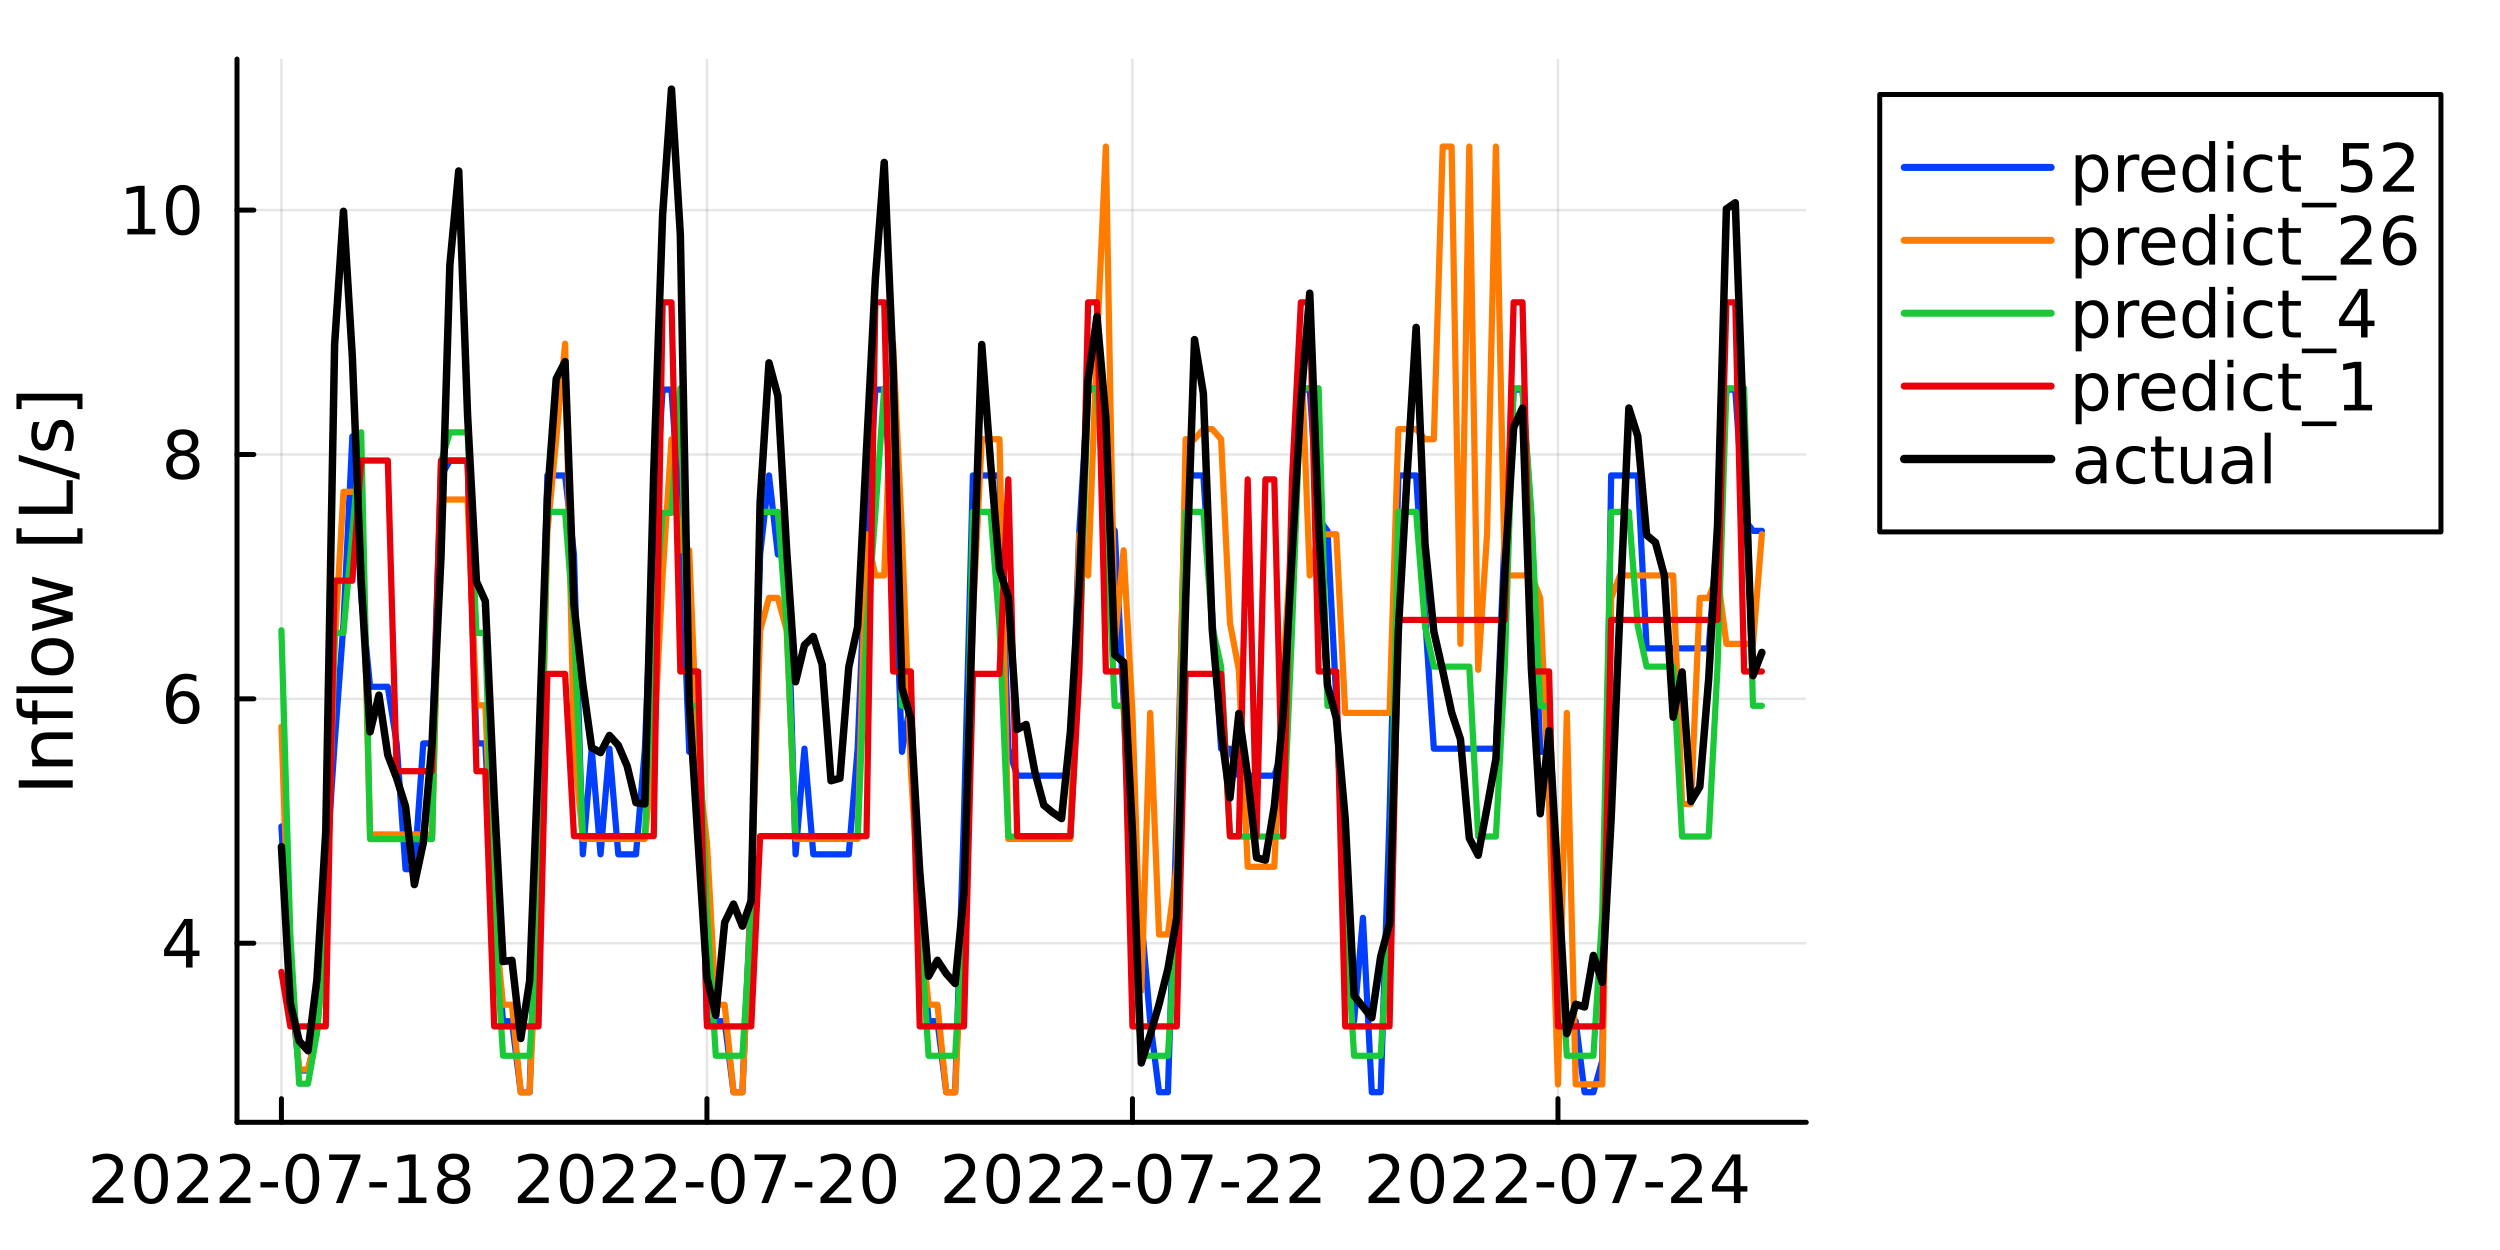 <?xml version="1.0" encoding="utf-8"?>
<svg xmlns="http://www.w3.org/2000/svg" xmlns:xlink="http://www.w3.org/1999/xlink" width="500" height="250" viewBox="0 0 2000 1000">
<rect x="0" y="0" width="2000" height="1000" fill="#333333" stroke="none"/>
<defs>
  <clipPath id="clip160">
    <rect x="0" y="0" width="2000" height="1000"/>
  </clipPath>
</defs>
<path clip-path="url(#clip160)" d="M0 1000 L2000 1000 L2000 0 L0 0  Z" fill="#ffffff" fill-rule="evenodd" fill-opacity="1"/>
<defs>
  <clipPath id="clip161">
    <rect x="400" y="0" width="1401" height="1000"/>
  </clipPath>
</defs>
<path clip-path="url(#clip160)" d="M189.603 897.848 L1445.01 897.848 L1445.01 47.244 L189.603 47.244  Z" fill="#ffffff" fill-rule="evenodd" fill-opacity="1"/>
<defs>
  <clipPath id="clip162">
    <rect x="189" y="47" width="1256" height="852"/>
  </clipPath>
</defs>
<polyline clip-path="url(#clip162)" style="stroke:#000000; stroke-linecap:round; stroke-linejoin:round; stroke-width:2; stroke-opacity:0.1; fill:none" points="225.134,897.848 225.134,47.244 "/>
<polyline clip-path="url(#clip162)" style="stroke:#000000; stroke-linecap:round; stroke-linejoin:round; stroke-width:2; stroke-opacity:0.1; fill:none" points="565.546,897.848 565.546,47.244 "/>
<polyline clip-path="url(#clip162)" style="stroke:#000000; stroke-linecap:round; stroke-linejoin:round; stroke-width:2; stroke-opacity:0.1; fill:none" points="905.958,897.848 905.958,47.244 "/>
<polyline clip-path="url(#clip162)" style="stroke:#000000; stroke-linecap:round; stroke-linejoin:round; stroke-width:2; stroke-opacity:0.1; fill:none" points="1246.37,897.848 1246.37,47.244 "/>
<polyline clip-path="url(#clip160)" style="stroke:#000000; stroke-linecap:round; stroke-linejoin:round; stroke-width:4; stroke-opacity:1; fill:none" points="189.603,897.848 1445.01,897.848 "/>
<polyline clip-path="url(#clip160)" style="stroke:#000000; stroke-linecap:round; stroke-linejoin:round; stroke-width:4; stroke-opacity:1; fill:none" points="225.134,897.848 225.134,878.95 "/>
<polyline clip-path="url(#clip160)" style="stroke:#000000; stroke-linecap:round; stroke-linejoin:round; stroke-width:4; stroke-opacity:1; fill:none" points="565.546,897.848 565.546,878.95 "/>
<polyline clip-path="url(#clip160)" style="stroke:#000000; stroke-linecap:round; stroke-linejoin:round; stroke-width:4; stroke-opacity:1; fill:none" points="905.958,897.848 905.958,878.95 "/>
<polyline clip-path="url(#clip160)" style="stroke:#000000; stroke-linecap:round; stroke-linejoin:round; stroke-width:4; stroke-opacity:1; fill:none" points="1246.37,897.848 1246.37,878.95 "/>
<path clip-path="url(#clip160)" d="M80.265 958.021 L98.624 958.021 L98.624 962.448 L73.937 962.448 L73.937 958.021 Q76.931 954.922 82.088 949.714 Q87.27 944.479 88.598 942.969 Q91.124 940.13 92.114 938.177 Q93.129 936.198 93.129 934.297 Q93.129 931.198 90.942 929.245 Q88.78 927.292 85.291 927.292 Q82.817 927.292 80.056 928.151 Q77.322 929.011 74.197 930.755 L74.197 925.443 Q77.374 924.167 80.135 923.516 Q82.895 922.865 85.187 922.865 Q91.228 922.865 94.822 925.886 Q98.416 928.906 98.416 933.958 Q98.416 936.354 97.504 938.516 Q96.619 940.651 94.249 943.568 Q93.598 944.323 90.109 947.943 Q86.619 951.536 80.265 958.021 Z" fill="#000000" fill-rule="nonzero" fill-opacity="1" /><path clip-path="url(#clip160)" d="M120.916 927.031 Q116.853 927.031 114.796 931.042 Q112.765 935.026 112.765 943.047 Q112.765 951.042 114.796 955.052 Q116.853 959.036 120.916 959.036 Q125.004 959.036 127.035 955.052 Q129.093 951.042 129.093 943.047 Q129.093 935.026 127.035 931.042 Q125.004 927.031 120.916 927.031 M120.916 922.865 Q127.452 922.865 130.89 928.047 Q134.353 933.203 134.353 943.047 Q134.353 952.865 130.89 958.047 Q127.452 963.203 120.916 963.203 Q114.379 963.203 110.916 958.047 Q107.478 952.865 107.478 943.047 Q107.478 933.203 110.916 928.047 Q114.379 922.865 120.916 922.865 Z" fill="#000000" fill-rule="nonzero" fill-opacity="1" /><path clip-path="url(#clip160)" d="M148.129 958.021 L166.488 958.021 L166.488 962.448 L141.801 962.448 L141.801 958.021 Q144.796 954.922 149.952 949.714 Q155.134 944.479 156.462 942.969 Q158.988 940.13 159.978 938.177 Q160.994 936.198 160.994 934.297 Q160.994 931.198 158.806 929.245 Q156.645 927.292 153.155 927.292 Q150.681 927.292 147.921 928.151 Q145.186 929.011 142.061 930.755 L142.061 925.443 Q145.238 924.167 147.999 923.516 Q150.759 922.865 153.051 922.865 Q159.093 922.865 162.686 925.886 Q166.28 928.906 166.28 933.958 Q166.28 936.354 165.369 938.516 Q164.483 940.651 162.113 943.568 Q161.462 944.323 157.973 947.943 Q154.483 951.536 148.129 958.021 Z" fill="#000000" fill-rule="nonzero" fill-opacity="1" /><path clip-path="url(#clip160)" d="M182.061 958.021 L200.42 958.021 L200.42 962.448 L175.733 962.448 L175.733 958.021 Q178.728 954.922 183.884 949.714 Q189.066 944.479 190.394 942.969 Q192.921 940.13 193.91 938.177 Q194.926 936.198 194.926 934.297 Q194.926 931.198 192.738 929.245 Q190.577 927.292 187.087 927.292 Q184.613 927.292 181.853 928.151 Q179.118 929.011 175.994 930.755 L175.994 925.443 Q179.171 924.167 181.931 923.516 Q184.691 922.865 186.983 922.865 Q193.025 922.865 196.618 925.886 Q200.212 928.906 200.212 933.958 Q200.212 936.354 199.301 938.516 Q198.415 940.651 196.045 943.568 Q195.394 944.323 191.905 947.943 Q188.415 951.536 182.061 958.021 Z" fill="#000000" fill-rule="nonzero" fill-opacity="1" /><path clip-path="url(#clip160)" d="M208.363 945.703 L222.4 945.703 L222.4 949.974 L208.363 949.974 L208.363 945.703 Z" fill="#000000" fill-rule="nonzero" fill-opacity="1" /><path clip-path="url(#clip160)" d="M241.957 927.031 Q237.894 927.031 235.837 931.042 Q233.806 935.026 233.806 943.047 Q233.806 951.042 235.837 955.052 Q237.894 959.036 241.957 959.036 Q246.045 959.036 248.076 955.052 Q250.134 951.042 250.134 943.047 Q250.134 935.026 248.076 931.042 Q246.045 927.031 241.957 927.031 M241.957 922.865 Q248.493 922.865 251.931 928.047 Q255.394 933.203 255.394 943.047 Q255.394 952.865 251.931 958.047 Q248.493 963.203 241.957 963.203 Q235.42 963.203 231.957 958.047 Q228.519 952.865 228.519 943.047 Q228.519 933.203 231.957 928.047 Q235.42 922.865 241.957 922.865 Z" fill="#000000" fill-rule="nonzero" fill-opacity="1" /><path clip-path="url(#clip160)" d="M263.311 923.568 L288.311 923.568 L288.311 925.807 L274.196 962.448 L268.701 962.448 L281.983 927.995 L263.311 927.995 L263.311 923.568 Z" fill="#000000" fill-rule="nonzero" fill-opacity="1" /><path clip-path="url(#clip160)" d="M295.472 945.703 L309.508 945.703 L309.508 949.974 L295.472 949.974 L295.472 945.703 Z" fill="#000000" fill-rule="nonzero" fill-opacity="1" /><path clip-path="url(#clip160)" d="M318.727 958.021 L327.321 958.021 L327.321 928.36 L317.972 930.235 L317.972 925.443 L327.269 923.568 L332.529 923.568 L332.529 958.021 L341.123 958.021 L341.123 962.448 L318.727 962.448 L318.727 958.021 Z" fill="#000000" fill-rule="nonzero" fill-opacity="1" /><path clip-path="url(#clip160)" d="M362.998 943.984 Q359.248 943.984 357.086 945.99 Q354.951 947.995 354.951 951.51 Q354.951 955.026 357.086 957.031 Q359.248 959.036 362.998 959.036 Q366.748 959.036 368.909 957.031 Q371.071 955 371.071 951.51 Q371.071 947.995 368.909 945.99 Q366.774 943.984 362.998 943.984 M357.737 941.745 Q354.352 940.912 352.451 938.594 Q350.576 936.276 350.576 932.943 Q350.576 928.281 353.883 925.573 Q357.217 922.865 362.998 922.865 Q368.805 922.865 372.112 925.573 Q375.42 928.281 375.42 932.943 Q375.42 936.276 373.518 938.594 Q371.644 940.912 368.284 941.745 Q372.086 942.63 374.196 945.208 Q376.331 947.786 376.331 951.51 Q376.331 957.161 372.867 960.182 Q369.43 963.203 362.998 963.203 Q356.565 963.203 353.102 960.182 Q349.664 957.161 349.664 951.51 Q349.664 947.786 351.8 945.208 Q353.935 942.63 357.737 941.745 M355.81 933.438 Q355.81 936.458 357.685 938.151 Q359.586 939.844 362.998 939.844 Q366.383 939.844 368.284 938.151 Q370.211 936.458 370.211 933.438 Q370.211 930.417 368.284 928.724 Q366.383 927.031 362.998 927.031 Q359.586 927.031 357.685 928.724 Q355.81 930.417 355.81 933.438 Z" fill="#000000" fill-rule="nonzero" fill-opacity="1" /><path clip-path="url(#clip160)" d="M420.625 958.021 L438.984 958.021 L438.984 962.448 L414.297 962.448 L414.297 958.021 Q417.291 954.922 422.448 949.714 Q427.63 944.479 428.958 942.969 Q431.484 940.13 432.474 938.177 Q433.489 936.198 433.489 934.297 Q433.489 931.198 431.302 929.245 Q429.14 927.292 425.651 927.292 Q423.177 927.292 420.416 928.151 Q417.682 929.011 414.557 930.755 L414.557 925.443 Q417.734 924.167 420.494 923.516 Q423.255 922.865 425.547 922.865 Q431.588 922.865 435.182 925.886 Q438.776 928.906 438.776 933.958 Q438.776 936.354 437.864 938.516 Q436.979 940.651 434.609 943.568 Q433.958 944.323 430.468 947.943 Q426.979 951.536 420.625 958.021 Z" fill="#000000" fill-rule="nonzero" fill-opacity="1" /><path clip-path="url(#clip160)" d="M461.276 927.031 Q457.213 927.031 455.156 931.042 Q453.125 935.026 453.125 943.047 Q453.125 951.042 455.156 955.052 Q457.213 959.036 461.276 959.036 Q465.364 959.036 467.395 955.052 Q469.453 951.042 469.453 943.047 Q469.453 935.026 467.395 931.042 Q465.364 927.031 461.276 927.031 M461.276 922.865 Q467.812 922.865 471.249 928.047 Q474.713 933.203 474.713 943.047 Q474.713 952.865 471.249 958.047 Q467.812 963.203 461.276 963.203 Q454.739 963.203 451.276 958.047 Q447.838 952.865 447.838 943.047 Q447.838 933.203 451.276 928.047 Q454.739 922.865 461.276 922.865 Z" fill="#000000" fill-rule="nonzero" fill-opacity="1" /><path clip-path="url(#clip160)" d="M488.489 958.021 L506.848 958.021 L506.848 962.448 L482.161 962.448 L482.161 958.021 Q485.156 954.922 490.312 949.714 Q495.494 944.479 496.822 942.969 Q499.348 940.13 500.338 938.177 Q501.353 936.198 501.353 934.297 Q501.353 931.198 499.166 929.245 Q497.004 927.292 493.515 927.292 Q491.041 927.292 488.281 928.151 Q485.546 929.011 482.421 930.755 L482.421 925.443 Q485.598 924.167 488.359 923.516 Q491.119 922.865 493.411 922.865 Q499.452 922.865 503.046 925.886 Q506.64 928.906 506.64 933.958 Q506.64 936.354 505.728 938.516 Q504.843 940.651 502.473 943.568 Q501.822 944.323 498.333 947.943 Q494.843 951.536 488.489 958.021 Z" fill="#000000" fill-rule="nonzero" fill-opacity="1" /><path clip-path="url(#clip160)" d="M522.421 958.021 L540.78 958.021 L540.78 962.448 L516.093 962.448 L516.093 958.021 Q519.088 954.922 524.244 949.714 Q529.426 944.479 530.754 942.969 Q533.28 940.13 534.27 938.177 Q535.286 936.198 535.286 934.297 Q535.286 931.198 533.098 929.245 Q530.937 927.292 527.447 927.292 Q524.973 927.292 522.213 928.151 Q519.478 929.011 516.353 930.755 L516.353 925.443 Q519.53 924.167 522.291 923.516 Q525.051 922.865 527.343 922.865 Q533.384 922.865 536.978 925.886 Q540.572 928.906 540.572 933.958 Q540.572 936.354 539.661 938.516 Q538.775 940.651 536.405 943.568 Q535.754 944.323 532.265 947.943 Q528.775 951.536 522.421 958.021 Z" fill="#000000" fill-rule="nonzero" fill-opacity="1" /><path clip-path="url(#clip160)" d="M548.723 945.703 L562.759 945.703 L562.759 949.974 L548.723 949.974 L548.723 945.703 Z" fill="#000000" fill-rule="nonzero" fill-opacity="1" /><path clip-path="url(#clip160)" d="M582.317 927.031 Q578.254 927.031 576.197 931.042 Q574.166 935.026 574.166 943.047 Q574.166 951.042 576.197 955.052 Q578.254 959.036 582.317 959.036 Q586.405 959.036 588.436 955.052 Q590.494 951.042 590.494 943.047 Q590.494 935.026 588.436 931.042 Q586.405 927.031 582.317 927.031 M582.317 922.865 Q588.853 922.865 592.29 928.047 Q595.754 933.203 595.754 943.047 Q595.754 952.865 592.29 958.047 Q588.853 963.203 582.317 963.203 Q575.78 963.203 572.317 958.047 Q568.879 952.865 568.879 943.047 Q568.879 933.203 572.317 928.047 Q575.78 922.865 582.317 922.865 Z" fill="#000000" fill-rule="nonzero" fill-opacity="1" /><path clip-path="url(#clip160)" d="M603.671 923.568 L628.67 923.568 L628.67 925.807 L614.556 962.448 L609.061 962.448 L622.342 927.995 L603.671 927.995 L603.671 923.568 Z" fill="#000000" fill-rule="nonzero" fill-opacity="1" /><path clip-path="url(#clip160)" d="M635.832 945.703 L649.868 945.703 L649.868 949.974 L635.832 949.974 L635.832 945.703 Z" fill="#000000" fill-rule="nonzero" fill-opacity="1" /><path clip-path="url(#clip160)" d="M662.707 958.021 L681.066 958.021 L681.066 962.448 L656.379 962.448 L656.379 958.021 Q659.373 954.922 664.53 949.714 Q669.712 944.479 671.04 942.969 Q673.566 940.13 674.556 938.177 Q675.571 936.198 675.571 934.297 Q675.571 931.198 673.384 929.245 Q671.222 927.292 667.733 927.292 Q665.259 927.292 662.498 928.151 Q659.764 929.011 656.639 930.755 L656.639 925.443 Q659.816 924.167 662.577 923.516 Q665.337 922.865 667.629 922.865 Q673.67 922.865 677.264 925.886 Q680.858 928.906 680.858 933.958 Q680.858 936.354 679.946 938.516 Q679.061 940.651 676.691 943.568 Q676.04 944.323 672.55 947.943 Q669.061 951.536 662.707 958.021 Z" fill="#000000" fill-rule="nonzero" fill-opacity="1" /><path clip-path="url(#clip160)" d="M703.358 927.031 Q699.295 927.031 697.238 931.042 Q695.207 935.026 695.207 943.047 Q695.207 951.042 697.238 955.052 Q699.295 959.036 703.358 959.036 Q707.446 959.036 709.477 955.052 Q711.535 951.042 711.535 943.047 Q711.535 935.026 709.477 931.042 Q707.446 927.031 703.358 927.031 M703.358 922.865 Q709.894 922.865 713.331 928.047 Q716.795 933.203 716.795 943.047 Q716.795 952.865 713.331 958.047 Q709.894 963.203 703.358 963.203 Q696.821 963.203 693.358 958.047 Q689.92 952.865 689.92 943.047 Q689.92 933.203 693.358 928.047 Q696.821 922.865 703.358 922.865 Z" fill="#000000" fill-rule="nonzero" fill-opacity="1" /><path clip-path="url(#clip160)" d="M761.935 958.021 L780.294 958.021 L780.294 962.448 L755.607 962.448 L755.607 958.021 Q758.602 954.922 763.758 949.714 Q768.94 944.479 770.268 942.969 Q772.794 940.13 773.784 938.177 Q774.8 936.198 774.8 934.297 Q774.8 931.198 772.612 929.245 Q770.451 927.292 766.961 927.292 Q764.487 927.292 761.727 928.151 Q758.992 929.011 755.867 930.755 L755.867 925.443 Q759.044 924.167 761.805 923.516 Q764.565 922.865 766.857 922.865 Q772.898 922.865 776.492 925.886 Q780.086 928.906 780.086 933.958 Q780.086 936.354 779.175 938.516 Q778.289 940.651 775.919 943.568 Q775.268 944.323 771.779 947.943 Q768.289 951.536 761.935 958.021 Z" fill="#000000" fill-rule="nonzero" fill-opacity="1" /><path clip-path="url(#clip160)" d="M802.586 927.031 Q798.523 927.031 796.466 931.042 Q794.435 935.026 794.435 943.047 Q794.435 951.042 796.466 955.052 Q798.523 959.036 802.586 959.036 Q806.674 959.036 808.706 955.052 Q810.763 951.042 810.763 943.047 Q810.763 935.026 808.706 931.042 Q806.674 927.031 802.586 927.031 M802.586 922.865 Q809.122 922.865 812.56 928.047 Q816.023 933.203 816.023 943.047 Q816.023 952.865 812.56 958.047 Q809.122 963.203 802.586 963.203 Q796.049 963.203 792.586 958.047 Q789.148 952.865 789.148 943.047 Q789.148 933.203 792.586 928.047 Q796.049 922.865 802.586 922.865 Z" fill="#000000" fill-rule="nonzero" fill-opacity="1" /><path clip-path="url(#clip160)" d="M829.799 958.021 L848.159 958.021 L848.159 962.448 L823.471 962.448 L823.471 958.021 Q826.466 954.922 831.622 949.714 Q836.804 944.479 838.133 942.969 Q840.659 940.13 841.648 938.177 Q842.664 936.198 842.664 934.297 Q842.664 931.198 840.476 929.245 Q838.315 927.292 834.825 927.292 Q832.351 927.292 829.591 928.151 Q826.857 929.011 823.732 930.755 L823.732 925.443 Q826.909 924.167 829.669 923.516 Q832.429 922.865 834.721 922.865 Q840.763 922.865 844.356 925.886 Q847.95 928.906 847.95 933.958 Q847.95 936.354 847.039 938.516 Q846.153 940.651 843.784 943.568 Q843.132 944.323 839.643 947.943 Q836.153 951.536 829.799 958.021 Z" fill="#000000" fill-rule="nonzero" fill-opacity="1" /><path clip-path="url(#clip160)" d="M863.731 958.021 L882.091 958.021 L882.091 962.448 L857.403 962.448 L857.403 958.021 Q860.398 954.922 865.554 949.714 Q870.737 944.479 872.065 942.969 Q874.591 940.13 875.58 938.177 Q876.596 936.198 876.596 934.297 Q876.596 931.198 874.408 929.245 Q872.247 927.292 868.757 927.292 Q866.283 927.292 863.523 928.151 Q860.789 929.011 857.664 930.755 L857.664 925.443 Q860.841 924.167 863.601 923.516 Q866.362 922.865 868.653 922.865 Q874.695 922.865 878.289 925.886 Q881.882 928.906 881.882 933.958 Q881.882 936.354 880.971 938.516 Q880.085 940.651 877.716 943.568 Q877.065 944.323 873.575 947.943 Q870.085 951.536 863.731 958.021 Z" fill="#000000" fill-rule="nonzero" fill-opacity="1" /><path clip-path="url(#clip160)" d="M890.033 945.703 L904.07 945.703 L904.07 949.974 L890.033 949.974 L890.033 945.703 Z" fill="#000000" fill-rule="nonzero" fill-opacity="1" /><path clip-path="url(#clip160)" d="M923.627 927.031 Q919.564 927.031 917.507 931.042 Q915.476 935.026 915.476 943.047 Q915.476 951.042 917.507 955.052 Q919.564 959.036 923.627 959.036 Q927.715 959.036 929.747 955.052 Q931.804 951.042 931.804 943.047 Q931.804 935.026 929.747 931.042 Q927.715 927.031 923.627 927.031 M923.627 922.865 Q930.163 922.865 933.601 928.047 Q937.064 933.203 937.064 943.047 Q937.064 952.865 933.601 958.047 Q930.163 963.203 923.627 963.203 Q917.09 963.203 913.627 958.047 Q910.189 952.865 910.189 943.047 Q910.189 933.203 913.627 928.047 Q917.09 922.865 923.627 922.865 Z" fill="#000000" fill-rule="nonzero" fill-opacity="1" /><path clip-path="url(#clip160)" d="M944.981 923.568 L969.981 923.568 L969.981 925.807 L955.866 962.448 L950.372 962.448 L963.653 927.995 L944.981 927.995 L944.981 923.568 Z" fill="#000000" fill-rule="nonzero" fill-opacity="1" /><path clip-path="url(#clip160)" d="M977.142 945.703 L991.179 945.703 L991.179 949.974 L977.142 949.974 L977.142 945.703 Z" fill="#000000" fill-rule="nonzero" fill-opacity="1" /><path clip-path="url(#clip160)" d="M1004.02 958.021 L1022.38 958.021 L1022.38 962.448 L997.689 962.448 L997.689 958.021 Q1000.68 954.922 1005.84 949.714 Q1011.02 944.479 1012.35 942.969 Q1014.88 940.13 1015.87 938.177 Q1016.88 936.198 1016.88 934.297 Q1016.88 931.198 1014.69 929.245 Q1012.53 927.292 1009.04 927.292 Q1006.57 927.292 1003.81 928.151 Q1001.07 929.011 997.949 930.755 L997.949 925.443 Q1001.13 924.167 1003.89 923.516 Q1006.65 922.865 1008.94 922.865 Q1014.98 922.865 1018.57 925.886 Q1022.17 928.906 1022.17 933.958 Q1022.17 936.354 1021.26 938.516 Q1020.37 940.651 1018 943.568 Q1017.35 944.323 1013.86 947.943 Q1010.37 951.536 1004.02 958.021 Z" fill="#000000" fill-rule="nonzero" fill-opacity="1" /><path clip-path="url(#clip160)" d="M1037.95 958.021 L1056.31 958.021 L1056.31 962.448 L1031.62 962.448 L1031.62 958.021 Q1034.62 954.922 1039.77 949.714 Q1044.95 944.479 1046.28 942.969 Q1048.81 940.13 1049.8 938.177 Q1050.81 936.198 1050.81 934.297 Q1050.81 931.198 1048.63 929.245 Q1046.46 927.292 1042.98 927.292 Q1040.5 927.292 1037.74 928.151 Q1035.01 929.011 1031.88 930.755 L1031.88 925.443 Q1035.06 924.167 1037.82 923.516 Q1040.58 922.865 1042.87 922.865 Q1048.91 922.865 1052.51 925.886 Q1056.1 928.906 1056.1 933.958 Q1056.1 936.354 1055.19 938.516 Q1054.3 940.651 1051.93 943.568 Q1051.28 944.323 1047.79 947.943 Q1044.3 951.536 1037.95 958.021 Z" fill="#000000" fill-rule="nonzero" fill-opacity="1" /><path clip-path="url(#clip160)" d="M1101.18 958.021 L1119.53 958.021 L1119.53 962.448 L1094.85 962.448 L1094.85 958.021 Q1097.84 954.922 1103 949.714 Q1108.18 944.479 1109.51 942.969 Q1112.03 940.13 1113.02 938.177 Q1114.04 936.198 1114.04 934.297 Q1114.04 931.198 1111.85 929.245 Q1109.69 927.292 1106.2 927.292 Q1103.73 927.292 1100.97 928.151 Q1098.23 929.011 1095.11 930.755 L1095.11 925.443 Q1098.28 924.167 1101.04 923.516 Q1103.81 922.865 1106.1 922.865 Q1112.14 922.865 1115.73 925.886 Q1119.33 928.906 1119.33 933.958 Q1119.33 936.354 1118.41 938.516 Q1117.53 940.651 1115.16 943.568 Q1114.51 944.323 1111.02 947.943 Q1107.53 951.536 1101.18 958.021 Z" fill="#000000" fill-rule="nonzero" fill-opacity="1" /><path clip-path="url(#clip160)" d="M1141.83 927.031 Q1137.76 927.031 1135.71 931.042 Q1133.67 935.026 1133.67 943.047 Q1133.67 951.042 1135.71 955.052 Q1137.76 959.036 1141.83 959.036 Q1145.91 959.036 1147.95 955.052 Q1150 951.042 1150 943.047 Q1150 935.026 1147.95 931.042 Q1145.91 927.031 1141.83 927.031 M1141.83 922.865 Q1148.36 922.865 1151.8 928.047 Q1155.26 933.203 1155.26 943.047 Q1155.26 952.865 1151.8 958.047 Q1148.36 963.203 1141.83 963.203 Q1135.29 963.203 1131.83 958.047 Q1128.39 952.865 1128.39 943.047 Q1128.39 933.203 1131.83 928.047 Q1135.29 922.865 1141.83 922.865 Z" fill="#000000" fill-rule="nonzero" fill-opacity="1" /><path clip-path="url(#clip160)" d="M1169.04 958.021 L1187.4 958.021 L1187.4 962.448 L1162.71 962.448 L1162.71 958.021 Q1165.71 954.922 1170.86 949.714 Q1176.04 944.479 1177.37 942.969 Q1179.9 940.13 1180.89 938.177 Q1181.9 936.198 1181.9 934.297 Q1181.9 931.198 1179.72 929.245 Q1177.55 927.292 1174.07 927.292 Q1171.59 927.292 1168.83 928.151 Q1166.1 929.011 1162.97 930.755 L1162.97 925.443 Q1166.15 924.167 1168.91 923.516 Q1171.67 922.865 1173.96 922.865 Q1180 922.865 1183.6 925.886 Q1187.19 928.906 1187.19 933.958 Q1187.19 936.354 1186.28 938.516 Q1185.39 940.651 1183.02 943.568 Q1182.37 944.323 1178.88 947.943 Q1175.39 951.536 1169.04 958.021 Z" fill="#000000" fill-rule="nonzero" fill-opacity="1" /><path clip-path="url(#clip160)" d="M1202.97 958.021 L1221.33 958.021 L1221.33 962.448 L1196.64 962.448 L1196.64 958.021 Q1199.64 954.922 1204.79 949.714 Q1209.98 944.479 1211.3 942.969 Q1213.83 940.13 1214.82 938.177 Q1215.84 936.198 1215.84 934.297 Q1215.84 931.198 1213.65 929.245 Q1211.49 927.292 1208 927.292 Q1205.52 927.292 1202.76 928.151 Q1200.03 929.011 1196.9 930.755 L1196.9 925.443 Q1200.08 924.167 1202.84 923.516 Q1205.6 922.865 1207.89 922.865 Q1213.93 922.865 1217.53 925.886 Q1221.12 928.906 1221.12 933.958 Q1221.12 936.354 1220.21 938.516 Q1219.33 940.651 1216.96 943.568 Q1216.3 944.323 1212.82 947.943 Q1209.33 951.536 1202.97 958.021 Z" fill="#000000" fill-rule="nonzero" fill-opacity="1" /><path clip-path="url(#clip160)" d="M1229.27 945.703 L1243.31 945.703 L1243.31 949.974 L1229.27 949.974 L1229.27 945.703 Z" fill="#000000" fill-rule="nonzero" fill-opacity="1" /><path clip-path="url(#clip160)" d="M1262.87 927.031 Q1258.8 927.031 1256.75 931.042 Q1254.72 935.026 1254.72 943.047 Q1254.72 951.042 1256.75 955.052 Q1258.8 959.036 1262.87 959.036 Q1266.96 959.036 1268.99 955.052 Q1271.04 951.042 1271.04 943.047 Q1271.04 935.026 1268.99 931.042 Q1266.96 927.031 1262.87 927.031 M1262.87 922.865 Q1269.4 922.865 1272.84 928.047 Q1276.3 933.203 1276.3 943.047 Q1276.3 952.865 1272.84 958.047 Q1269.4 963.203 1262.87 963.203 Q1256.33 963.203 1252.87 958.047 Q1249.43 952.865 1249.43 943.047 Q1249.43 933.203 1252.87 928.047 Q1256.33 922.865 1262.87 922.865 Z" fill="#000000" fill-rule="nonzero" fill-opacity="1" /><path clip-path="url(#clip160)" d="M1284.22 923.568 L1309.22 923.568 L1309.22 925.807 L1295.11 962.448 L1289.61 962.448 L1302.89 927.995 L1284.22 927.995 L1284.22 923.568 Z" fill="#000000" fill-rule="nonzero" fill-opacity="1" /><path clip-path="url(#clip160)" d="M1316.38 945.703 L1330.42 945.703 L1330.42 949.974 L1316.38 949.974 L1316.38 945.703 Z" fill="#000000" fill-rule="nonzero" fill-opacity="1" /><path clip-path="url(#clip160)" d="M1343.26 958.021 L1361.62 958.021 L1361.62 962.448 L1336.93 962.448 L1336.93 958.021 Q1339.92 954.922 1345.08 949.714 Q1350.26 944.479 1351.59 942.969 Q1354.12 940.13 1355.11 938.177 Q1356.12 936.198 1356.12 934.297 Q1356.12 931.198 1353.93 929.245 Q1351.77 927.292 1348.28 927.292 Q1345.81 927.292 1343.05 928.151 Q1340.31 929.011 1337.19 930.755 L1337.19 925.443 Q1340.37 924.167 1343.13 923.516 Q1345.89 922.865 1348.18 922.865 Q1354.22 922.865 1357.81 925.886 Q1361.41 928.906 1361.41 933.958 Q1361.41 936.354 1360.5 938.516 Q1359.61 940.651 1357.24 943.568 Q1356.59 944.323 1353.1 947.943 Q1349.61 951.536 1343.26 958.021 Z" fill="#000000" fill-rule="nonzero" fill-opacity="1" /><path clip-path="url(#clip160)" d="M1387.11 928.151 L1373.83 948.906 L1387.11 948.906 L1387.11 928.151 M1385.73 923.568 L1392.35 923.568 L1392.35 948.906 L1397.89 948.906 L1397.89 953.281 L1392.35 953.281 L1392.35 962.448 L1387.11 962.448 L1387.11 953.281 L1369.56 953.281 L1369.56 948.203 L1385.73 923.568 Z" fill="#000000" fill-rule="nonzero" fill-opacity="1" /><polyline clip-path="url(#clip162)" style="stroke:#000000; stroke-linecap:round; stroke-linejoin:round; stroke-width:2; stroke-opacity:0.1; fill:none" points="189.603,754.571 1445.01,754.571 "/>
<polyline clip-path="url(#clip162)" style="stroke:#000000; stroke-linecap:round; stroke-linejoin:round; stroke-width:2; stroke-opacity:0.1; fill:none" points="189.603,559.077 1445.01,559.077 "/>
<polyline clip-path="url(#clip162)" style="stroke:#000000; stroke-linecap:round; stroke-linejoin:round; stroke-width:2; stroke-opacity:0.1; fill:none" points="189.603,363.582 1445.01,363.582 "/>
<polyline clip-path="url(#clip162)" style="stroke:#000000; stroke-linecap:round; stroke-linejoin:round; stroke-width:2; stroke-opacity:0.1; fill:none" points="189.603,168.088 1445.01,168.088 "/>
<polyline clip-path="url(#clip160)" style="stroke:#000000; stroke-linecap:round; stroke-linejoin:round; stroke-width:4; stroke-opacity:1; fill:none" points="189.603,897.848 189.603,47.244 "/>
<polyline clip-path="url(#clip160)" style="stroke:#000000; stroke-linecap:round; stroke-linejoin:round; stroke-width:4; stroke-opacity:1; fill:none" points="189.603,754.571 203.059,754.571 "/>
<polyline clip-path="url(#clip160)" style="stroke:#000000; stroke-linecap:round; stroke-linejoin:round; stroke-width:4; stroke-opacity:1; fill:none" points="189.603,559.077 203.059,559.077 "/>
<polyline clip-path="url(#clip160)" style="stroke:#000000; stroke-linecap:round; stroke-linejoin:round; stroke-width:4; stroke-opacity:1; fill:none" points="189.603,363.582 203.059,363.582 "/>
<polyline clip-path="url(#clip160)" style="stroke:#000000; stroke-linecap:round; stroke-linejoin:round; stroke-width:4; stroke-opacity:1; fill:none" points="189.603,168.088 203.059,168.088 "/>
<path clip-path="url(#clip160)" d="M148.822 739.715 L135.541 760.47 L148.822 760.47 L148.822 739.715 M147.442 735.131 L154.057 735.131 L154.057 760.47 L159.603 760.47 L159.603 764.845 L154.057 764.845 L154.057 774.011 L148.822 774.011 L148.822 764.845 L131.27 764.845 L131.27 759.767 L147.442 735.131 Z" fill="#000000" fill-rule="nonzero" fill-opacity="1" /><path clip-path="url(#clip160)" d="M146.635 556.98 Q143.093 556.98 141.01 559.402 Q138.952 561.824 138.952 566.043 Q138.952 570.236 141.01 572.683 Q143.093 575.105 146.635 575.105 Q150.176 575.105 152.234 572.683 Q154.317 570.236 154.317 566.043 Q154.317 561.824 152.234 559.402 Q150.176 556.98 146.635 556.98 M157.077 540.496 L157.077 545.288 Q155.098 544.35 153.067 543.856 Q151.062 543.361 149.083 543.361 Q143.874 543.361 141.114 546.876 Q138.38 550.392 137.989 557.501 Q139.525 555.236 141.843 554.038 Q144.161 552.814 146.947 552.814 Q152.807 552.814 156.192 556.381 Q159.603 559.923 159.603 566.043 Q159.603 572.032 156.062 575.652 Q152.52 579.272 146.635 579.272 Q139.89 579.272 136.322 574.116 Q132.755 568.933 132.755 559.116 Q132.755 549.897 137.13 544.428 Q141.505 538.934 148.874 538.934 Q150.853 538.934 152.859 539.324 Q154.89 539.715 157.077 540.496 Z" fill="#000000" fill-rule="nonzero" fill-opacity="1" /><path clip-path="url(#clip160)" d="M146.27 364.559 Q142.52 364.559 140.359 366.564 Q138.223 368.569 138.223 372.085 Q138.223 375.6 140.359 377.606 Q142.52 379.611 146.27 379.611 Q150.02 379.611 152.182 377.606 Q154.343 375.574 154.343 372.085 Q154.343 368.569 152.182 366.564 Q150.046 364.559 146.27 364.559 M141.01 362.319 Q137.624 361.486 135.723 359.168 Q133.848 356.85 133.848 353.517 Q133.848 348.856 137.156 346.147 Q140.489 343.439 146.27 343.439 Q152.077 343.439 155.385 346.147 Q158.692 348.856 158.692 353.517 Q158.692 356.85 156.791 359.168 Q154.916 361.486 151.557 362.319 Q155.359 363.205 157.468 365.783 Q159.603 368.361 159.603 372.085 Q159.603 377.736 156.14 380.757 Q152.702 383.777 146.27 383.777 Q139.838 383.777 136.374 380.757 Q132.937 377.736 132.937 372.085 Q132.937 368.361 135.072 365.783 Q137.208 363.205 141.01 362.319 M139.083 354.012 Q139.083 357.033 140.958 358.725 Q142.859 360.418 146.27 360.418 Q149.656 360.418 151.557 358.725 Q153.484 357.033 153.484 354.012 Q153.484 350.991 151.557 349.298 Q149.656 347.606 146.27 347.606 Q142.859 347.606 140.958 349.298 Q139.083 350.991 139.083 354.012 Z" fill="#000000" fill-rule="nonzero" fill-opacity="1" /><path clip-path="url(#clip160)" d="M101.895 183.101 L110.489 183.101 L110.489 153.439 L101.14 155.314 L101.14 150.523 L110.437 148.648 L115.697 148.648 L115.697 183.101 L124.291 183.101 L124.291 187.528 L101.895 187.528 L101.895 183.101 Z" fill="#000000" fill-rule="nonzero" fill-opacity="1" /><path clip-path="url(#clip160)" d="M146.166 152.111 Q142.103 152.111 140.046 156.122 Q138.015 160.106 138.015 168.127 Q138.015 176.121 140.046 180.132 Q142.103 184.116 146.166 184.116 Q150.254 184.116 152.286 180.132 Q154.343 176.121 154.343 168.127 Q154.343 160.106 152.286 156.122 Q150.254 152.111 146.166 152.111 M146.166 147.944 Q152.702 147.944 156.14 153.127 Q159.603 158.283 159.603 168.127 Q159.603 177.944 156.14 183.127 Q152.702 188.283 146.166 188.283 Q139.63 188.283 136.166 183.127 Q132.729 177.944 132.729 168.127 Q132.729 158.283 136.166 153.127 Q139.63 147.944 146.166 147.944 Z" fill="#000000" fill-rule="nonzero" fill-opacity="1" /><path clip-path="url(#clip160)" d="M14.98 630.097 L14.98 624.252 L58.18 624.252 L58.18 630.097 L14.98 630.097 Z" fill="#000000" fill-rule="nonzero" fill-opacity="1" /><path clip-path="url(#clip160)" d="M38.62 585.913 L58.18 585.913 L58.18 591.237 L38.794 591.237 Q34.193 591.237 31.907 593.031 Q29.621 594.825 29.621 598.413 Q29.621 602.725 32.37 605.213 Q35.119 607.702 39.864 607.702 L58.18 607.702 L58.18 613.054 L25.773 613.054 L25.773 607.702 L30.808 607.702 Q27.885 605.792 26.438 603.217 Q24.992 600.612 24.992 597.227 Q24.992 591.643 28.464 588.778 Q31.907 585.913 38.62 585.913 Z" fill="#000000" fill-rule="nonzero" fill-opacity="1" /><path clip-path="url(#clip160)" d="M13.157 558.888 L17.584 558.888 L17.584 563.981 Q17.584 566.845 18.742 567.974 Q19.899 569.073 22.908 569.073 L25.773 569.073 L25.773 560.306 L29.911 560.306 L29.911 569.073 L58.18 569.073 L58.18 574.426 L29.911 574.426 L29.911 579.519 L25.773 579.519 L25.773 574.426 L23.516 574.426 Q18.105 574.426 15.646 571.909 Q13.157 569.392 13.157 563.923 L13.157 558.888 Z" fill="#000000" fill-rule="nonzero" fill-opacity="1" /><path clip-path="url(#clip160)" d="M13.157 554.432 L13.157 549.108 L58.18 549.108 L58.18 554.432 L13.157 554.432 Z" fill="#000000" fill-rule="nonzero" fill-opacity="1" /><path clip-path="url(#clip160)" d="M29.506 525.41 Q29.506 529.693 32.862 532.181 Q36.19 534.669 42.005 534.669 Q47.821 534.669 51.178 532.21 Q54.505 529.722 54.505 525.41 Q54.505 521.157 51.149 518.668 Q47.792 516.18 42.005 516.18 Q36.247 516.18 32.891 518.668 Q29.506 521.157 29.506 525.41 M24.992 525.41 Q24.992 518.466 29.506 514.502 Q34.019 510.538 42.005 510.538 Q49.963 510.538 54.505 514.502 Q59.019 518.466 59.019 525.41 Q59.019 532.384 54.505 536.348 Q49.963 540.283 42.005 540.283 Q34.019 540.283 29.506 536.348 Q24.992 532.384 24.992 525.41 Z" fill="#000000" fill-rule="nonzero" fill-opacity="1" /><path clip-path="url(#clip160)" d="M25.773 504.809 L25.773 499.484 L51.062 492.829 L25.773 486.203 L25.773 479.924 L51.062 473.269 L25.773 466.643 L25.773 461.319 L58.18 469.797 L58.18 476.076 L31.618 483.049 L58.18 490.052 L58.18 496.331 L25.773 504.809 Z" fill="#000000" fill-rule="nonzero" fill-opacity="1" /><path clip-path="url(#clip160)" d="M13.157 434.902 L13.157 422.633 L17.295 422.633 L17.295 429.577 L61.855 429.577 L61.855 422.633 L65.993 422.633 L65.993 434.902 L13.157 434.902 Z" fill="#000000" fill-rule="nonzero" fill-opacity="1" /><path clip-path="url(#clip160)" d="M14.98 411.059 L14.98 405.214 L53.261 405.214 L53.261 384.178 L58.18 384.178 L58.18 411.059 L14.98 411.059 Z" fill="#000000" fill-rule="nonzero" fill-opacity="1" /><path clip-path="url(#clip160)" d="M14.98 368.814 L14.98 363.895 L63.678 378.941 L63.678 383.86 L14.98 368.814 Z" fill="#000000" fill-rule="nonzero" fill-opacity="1" /><path clip-path="url(#clip160)" d="M26.728 337.651 L31.762 337.651 Q30.605 339.908 30.026 342.338 Q29.448 344.769 29.448 347.373 Q29.448 351.337 30.663 353.334 Q31.878 355.301 34.309 355.301 Q36.161 355.301 37.231 353.883 Q38.273 352.466 39.228 348.183 L39.633 346.36 Q40.848 340.689 43.076 338.316 Q45.275 335.915 49.239 335.915 Q53.753 335.915 56.386 339.503 Q59.019 343.062 59.019 349.312 Q59.019 351.916 58.498 354.751 Q58.007 357.558 56.994 360.683 L51.496 360.683 Q53.03 357.732 53.811 354.867 Q54.563 352.003 54.563 349.196 Q54.563 345.434 53.29 343.409 Q51.988 341.383 49.644 341.383 Q47.474 341.383 46.317 342.859 Q45.159 344.306 44.089 349.254 L43.655 351.106 Q42.613 356.054 40.472 358.253 Q38.302 360.452 34.54 360.452 Q29.968 360.452 27.48 357.211 Q24.992 353.97 24.992 348.01 Q24.992 345.058 25.426 342.454 Q25.86 339.85 26.728 337.651 Z" fill="#000000" fill-rule="nonzero" fill-opacity="1" /><path clip-path="url(#clip160)" d="M13.157 314.995 L65.993 314.995 L65.993 327.263 L61.855 327.263 L61.855 320.348 L17.295 320.348 L17.295 327.263 L13.157 327.263 L13.157 314.995 Z" fill="#000000" fill-rule="nonzero" fill-opacity="1" /><polyline clip-path="url(#clip162)" style="stroke:#023eff; stroke-linecap:round; stroke-linejoin:round; stroke-width:5; stroke-opacity:1; fill:none" points="225.134,661.223 232.226,786.525 239.318,856.42 246.41,856.42 253.502,825.289 260.593,701.974 267.685,594.739 274.777,499.016 281.869,349.15 288.961,476.806 296.053,549.419 303.145,549.419 310.237,549.419 317.329,594.739 324.421,695.342 331.513,695.342 338.605,594.739 345.696,594.739 352.788,380.726 359.88,368.578 366.972,368.578 374.064,368.578 381.156,594.739 388.248,594.739 395.34,734.267 402.432,816.934 409.524,816.934 416.616,873.774 423.707,873.774 430.799,652.627 437.891,380.36 444.983,380.36 452.075,380.36 459.167,443.601 466.259,683.446 473.351,598.965 480.443,683.446 487.535,598.965 494.627,683.446 501.719,683.446 508.81,683.446 515.902,598.965 522.994,425.67 530.086,311.683 537.178,311.683 544.27,415.041 551.362,601.471 558.454,560.454 565.546,816.934 572.638,816.934 579.73,816.934 586.822,873.774 593.913,873.774 601.005,707.653 608.097,443.601 615.189,380.36 622.281,443.601 629.373,443.601 636.465,683.446 643.557,598.965 650.649,683.446 657.741,683.446 664.833,683.446 671.924,683.446 679.016,683.446 686.108,598.965 693.2,425.67 700.292,311.683 707.384,311.683 714.476,415.041 721.568,601.471 728.66,560.454 735.752,734.267 742.844,816.934 749.936,816.934 757.027,873.774 764.119,873.774 771.211,652.627 778.303,380.36 785.395,380.36 792.487,380.36 799.579,380.36 806.671,598.965 813.763,620.541 820.855,620.541 827.947,620.541 835.039,620.541 842.13,620.541 849.222,620.541 856.314,620.541 863.406,425.67 870.498,311.683 877.59,311.683 884.682,415.041 891.774,424.674 898.866,560.454 905.958,734.267 913.05,734.267 920.142,816.934 927.233,873.774 934.325,873.774 941.417,652.627 948.509,380.36 955.601,380.36 962.693,380.36 969.785,492.212 976.877,598.965 983.969,598.965 991.061,620.541 998.153,620.541 1005.24,620.541 1012.34,620.541 1019.43,620.541 1026.52,598.965 1033.61,425.67 1040.7,311.683 1047.8,311.683 1054.89,415.041 1061.98,424.674 1069.07,560.454 1076.16,734.267 1083.26,816.934 1090.35,734.267 1097.44,873.774 1104.53,873.774 1111.62,652.627 1118.72,380.36 1125.81,380.36 1132.9,380.36 1139.99,492.212 1147.08,598.965 1154.17,598.965 1161.27,598.965 1168.36,598.965 1175.45,598.965 1182.54,598.965 1189.63,598.965 1196.73,598.965 1203.82,425.67 1210.91,311.683 1218,311.683 1225.09,415.041 1232.19,601.471 1239.28,601.471 1246.37,734.267 1253.46,816.934 1260.55,816.934 1267.65,873.774 1274.74,873.774 1281.83,848.409 1288.92,380.36 1296.01,380.36 1303.1,380.36 1310.2,380.36 1317.29,518.695 1324.38,518.695 1331.47,518.695 1338.56,518.695 1345.66,518.695 1352.75,518.695 1359.84,518.695 1366.93,518.695 1374.02,425.67 1381.12,311.683 1388.21,311.683 1395.3,415.041 1402.39,424.674 1409.48,424.674 "/>
<polyline clip-path="url(#clip162)" style="stroke:#ff7c00; stroke-linecap:round; stroke-linejoin:round; stroke-width:5; stroke-opacity:1; fill:none" points="225.134,581.314 232.226,780.701 239.318,855.616 246.41,855.616 253.502,826.367 260.593,742.8 267.685,516.394 274.777,393.437 281.869,393.437 288.961,393.437 296.053,667.576 303.145,667.576 310.237,667.576 317.329,667.576 324.421,667.576 331.513,667.576 338.605,667.576 345.696,667.576 352.788,399.61 359.88,399.61 366.972,399.61 374.064,399.61 381.156,564.211 388.248,564.211 395.34,732.041 402.432,803.759 409.524,803.759 416.616,873.76 423.707,873.76 430.799,721.337 437.891,425.652 444.983,351.364 452.075,274.958 459.167,596.872 466.259,671.172 473.351,671.172 480.443,671.172 487.535,671.172 494.627,671.172 501.719,671.172 508.81,671.172 515.902,671.172 522.994,596.872 530.086,460.352 537.178,351.364 544.27,440.216 551.362,440.216 558.454,612.727 565.546,674.256 572.638,803.759 579.73,803.759 586.822,873.76 593.913,873.76 601.005,714.886 608.097,504.427 615.189,478.313 622.281,478.313 629.373,504.427 636.465,671.172 643.557,671.172 650.649,671.172 657.741,671.172 664.833,671.172 671.924,671.172 679.016,671.172 686.108,671.172 693.2,427.397 700.292,460.352 707.384,460.352 714.476,274.958 721.568,427.397 728.66,614.97 735.752,732.041 742.844,803.759 749.936,803.759 757.027,873.76 764.119,873.76 771.211,721.337 778.303,492.969 785.395,351.364 792.487,351.364 799.579,351.364 806.671,671.172 813.763,671.172 820.855,671.172 827.947,671.172 835.039,671.172 842.13,671.172 849.222,671.172 856.314,671.172 863.406,427.397 870.498,460.352 877.59,274.958 884.682,117.259 891.774,515.09 898.866,440.216 905.958,570.318 913.05,792.553 920.142,570.318 927.233,747.589 934.325,747.589 941.417,691.904 948.509,351.364 955.601,351.364 962.693,343.3 969.785,343.3 976.877,351.364 983.969,498.473 991.061,535.813 998.153,693.425 1005.24,693.425 1012.34,693.425 1019.43,693.425 1026.52,535.813 1033.61,427.397 1040.7,274.958 1047.8,460.352 1054.89,427.397 1061.98,427.397 1069.07,427.397 1076.16,570.318 1083.26,570.318 1090.35,570.318 1097.44,570.318 1104.53,570.318 1111.62,570.318 1118.72,343.3 1125.81,343.3 1132.9,343.3 1139.99,351.364 1147.08,351.364 1154.17,117.259 1161.27,117.259 1168.36,515.09 1175.45,117.259 1182.54,535.813 1189.63,427.397 1196.73,117.259 1203.82,460.352 1210.91,460.352 1218,460.352 1225.09,460.352 1232.19,478.313 1239.28,643.197 1246.37,867.469 1253.46,570.318 1260.55,867.469 1267.65,867.469 1274.74,867.469 1281.83,867.469 1288.92,478.313 1296.01,460.352 1303.1,460.352 1310.2,460.352 1317.29,460.352 1324.38,460.352 1331.47,460.352 1338.56,460.352 1345.66,643.197 1352.75,643.197 1359.84,478.313 1366.93,478.313 1374.02,460.352 1381.12,515.09 1388.21,515.09 1395.3,515.09 1402.39,515.09 1409.48,427.397 "/>
<polyline clip-path="url(#clip162)" style="stroke:#1ac938; stroke-linecap:round; stroke-linejoin:round; stroke-width:5; stroke-opacity:1; fill:none" points="225.134,504.235 232.226,747.092 239.318,866.981 246.41,866.981 253.502,826.854 260.593,747.092 267.685,506.306 274.777,506.306 281.869,426.287 288.961,345.85 296.053,671.27 303.145,671.27 310.237,671.27 317.329,671.27 324.421,671.27 331.513,671.27 338.605,671.27 345.696,671.27 352.788,369.838 359.88,345.85 366.972,345.85 374.064,345.85 381.156,506.306 388.248,506.306 395.34,730.239 402.432,844.612 409.524,844.612 416.616,844.612 423.707,844.612 430.799,730.798 437.891,409.508 444.983,409.508 452.075,409.508 459.167,500.958 466.259,669.212 473.351,669.212 480.443,669.212 487.535,669.212 494.627,669.212 501.719,669.212 508.81,669.212 515.902,669.212 522.994,504.012 530.086,410.291 537.178,410.291 544.27,310.621 551.362,564.65 558.454,564.65 565.546,730.239 572.638,844.612 579.73,844.612 586.822,844.612 593.913,844.612 601.005,730.798 608.097,409.508 615.189,409.508 622.281,409.508 629.373,500.958 636.465,669.212 643.557,669.212 650.649,669.212 657.741,669.212 664.833,669.212 671.924,669.212 679.016,669.212 686.108,669.212 693.2,504.012 700.292,410.291 707.384,310.621 714.476,310.621 721.568,564.65 728.66,564.65 735.752,730.239 742.844,844.612 749.936,844.612 757.027,844.612 764.119,844.612 771.211,730.798 778.303,409.508 785.395,409.508 792.487,409.508 799.579,500.958 806.671,669.212 813.763,669.212 820.855,669.212 827.947,669.212 835.039,669.212 842.13,669.212 849.222,669.212 856.314,669.212 863.406,533.307 870.498,310.621 877.59,310.621 884.682,410.291 891.774,564.65 898.866,564.65 905.958,730.239 913.05,844.612 920.142,844.612 927.233,844.612 934.325,844.612 941.417,730.798 948.509,409.508 955.601,409.508 962.693,409.508 969.785,500.958 976.877,533.307 983.969,669.212 991.061,669.212 998.153,669.212 1005.24,669.212 1012.34,669.212 1019.43,669.212 1026.52,669.212 1033.61,504.012 1040.7,310.621 1047.8,310.621 1054.89,310.621 1061.98,564.65 1069.07,564.65 1076.16,730.239 1083.26,844.612 1090.35,844.612 1097.44,844.612 1104.53,844.612 1111.62,730.798 1118.72,409.508 1125.81,409.508 1132.9,409.508 1139.99,500.958 1147.08,533.307 1154.17,533.307 1161.27,533.307 1168.36,533.307 1175.45,533.307 1182.54,669.212 1189.63,669.212 1196.73,669.212 1203.82,533.307 1210.91,310.621 1218,310.621 1225.09,410.291 1232.19,564.65 1239.28,564.65 1246.37,730.239 1253.46,844.612 1260.55,844.612 1267.65,844.612 1274.74,844.612 1281.83,730.798 1288.92,409.508 1296.01,409.508 1303.1,409.508 1310.2,500.958 1317.29,533.307 1324.38,533.307 1331.47,533.307 1338.56,533.307 1345.66,669.212 1352.75,669.212 1359.84,669.212 1366.93,669.212 1374.02,533.307 1381.12,310.621 1388.21,310.621 1395.3,310.621 1402.39,564.65 1409.48,564.65 "/>
<polyline clip-path="url(#clip162)" style="stroke:#e8000b; stroke-linecap:round; stroke-linejoin:round; stroke-width:5; stroke-opacity:1; fill:none" points="225.134,777.521 232.226,821.109 239.318,821.109 246.41,821.109 253.502,821.109 260.593,821.109 267.685,464.541 274.777,464.541 281.869,464.541 288.961,368.433 296.053,368.433 303.145,368.433 310.237,368.433 317.329,616.977 324.421,616.977 331.513,616.977 338.605,616.977 345.696,616.977 352.788,368.433 359.88,368.433 366.972,368.433 374.064,368.433 381.156,616.977 388.248,616.977 395.34,821.109 402.432,821.109 409.524,821.109 416.616,821.109 423.707,821.109 430.799,821.109 437.891,539.108 444.983,539.108 452.075,539.108 459.167,668.917 466.259,668.917 473.351,668.917 480.443,668.917 487.535,668.917 494.627,668.917 501.719,668.917 508.81,668.917 515.902,668.917 522.994,668.917 530.086,241.833 537.178,241.833 544.27,537.167 551.362,537.167 558.454,537.167 565.546,821.109 572.638,821.109 579.73,821.109 586.822,821.109 593.913,821.109 601.005,821.109 608.097,668.917 615.189,668.917 622.281,668.917 629.373,668.917 636.465,668.917 643.557,668.917 650.649,668.917 657.741,668.917 664.833,668.917 671.924,668.917 679.016,668.917 686.108,668.917 693.2,668.917 700.292,241.833 707.384,241.833 714.476,537.167 721.568,537.167 728.66,537.167 735.752,821.109 742.844,821.109 749.936,821.109 757.027,821.109 764.119,821.109 771.211,821.109 778.303,539.108 785.395,539.108 792.487,539.108 799.579,539.108 806.671,383.498 813.763,668.917 820.855,668.917 827.947,668.917 835.039,668.917 842.13,668.917 849.222,668.917 856.314,668.917 863.406,539.108 870.498,241.833 877.59,241.833 884.682,537.167 891.774,537.167 898.866,537.167 905.958,821.109 913.05,821.109 920.142,821.109 927.233,821.109 934.325,821.109 941.417,821.109 948.509,539.108 955.601,539.108 962.693,539.108 969.785,539.108 976.877,539.108 983.969,668.917 991.061,668.917 998.153,383.498 1005.24,668.917 1012.34,383.498 1019.43,383.498 1026.52,668.917 1033.61,383.498 1040.7,241.833 1047.8,241.833 1054.89,537.167 1061.98,537.167 1069.07,537.167 1076.16,821.109 1083.26,821.109 1090.35,821.109 1097.44,821.109 1104.53,821.109 1111.62,821.109 1118.72,495.917 1125.81,495.917 1132.9,495.917 1139.99,495.917 1147.08,495.917 1154.17,495.917 1161.27,495.917 1168.36,495.917 1175.45,495.917 1182.54,495.917 1189.63,495.917 1196.73,495.917 1203.82,495.917 1210.91,241.833 1218,241.833 1225.09,537.167 1232.19,537.167 1239.28,537.167 1246.37,821.109 1253.46,821.109 1260.55,821.109 1267.65,821.109 1274.74,821.109 1281.83,821.109 1288.92,495.917 1296.01,495.917 1303.1,495.917 1310.2,495.917 1317.29,495.917 1324.38,495.917 1331.47,495.917 1338.56,495.917 1345.66,495.917 1352.75,495.917 1359.84,495.917 1366.93,495.917 1374.02,495.917 1381.12,241.833 1388.21,241.833 1395.3,537.167 1402.39,537.167 1409.48,537.167 "/>
<polyline clip-path="url(#clip162)" style="stroke:#000000; stroke-linecap:round; stroke-linejoin:round; stroke-width:6; stroke-opacity:1; fill:none" points="225.134,677.351 232.226,802.468 239.318,832.769 246.41,840.589 253.502,783.896 260.593,665.621 267.685,275.61 274.777,169.065 281.869,285.384 288.961,465.239 296.053,585.469 303.145,556.144 310.237,604.041 317.329,622.613 324.421,645.094 331.513,707.653 338.605,674.419 345.696,593.288 352.788,445.69 359.88,212.074 366.972,136.808 374.064,332.303 381.156,465.239 388.248,480.879 395.34,637.275 402.432,769.233 409.524,768.256 416.616,830.814 423.707,784.873 430.799,604.041 437.891,398.771 444.983,302.979 452.075,289.294 459.167,483.811 466.259,547.347 473.351,598.176 480.443,602.086 487.535,588.401 494.627,596.221 501.719,612.838 508.81,642.162 515.902,643.139 522.994,377.267 530.086,171.997 537.178,71.318 544.27,187.637 551.362,561.032 558.454,673.441 565.546,781.941 572.638,812.242 579.73,737.954 586.822,723.292 593.913,740.887 601.005,720.36 608.097,401.704 615.189,290.272 622.281,316.663 629.373,440.803 636.465,545.392 643.557,516.068 650.649,509.226 657.741,531.708 664.833,624.567 671.924,622.613 679.016,533.662 686.108,501.406 693.2,359.672 700.292,222.826 707.384,129.966 714.476,293.204 721.568,550.28 728.66,574.716 735.752,696.9 742.844,780.963 749.936,768.256 757.027,779.008 764.119,786.828 771.211,713.517 778.303,481.856 785.395,275.61 792.487,370.425 799.579,455.465 806.671,477.947 813.763,583.514 820.855,579.604 827.947,617.725 835.039,644.117 842.13,649.982 849.222,654.869 856.314,585.469 863.406,468.172 870.498,303.956 877.59,253.128 884.682,334.258 891.774,523.888 898.866,529.753 905.958,665.621 913.05,850.364 920.142,827.882 927.233,803.445 934.325,775.098 941.417,734.044 948.509,481.856 955.601,271.7 962.693,314.709 969.785,503.361 976.877,585.469 983.969,638.252 991.061,570.806 998.153,620.658 1005.24,686.148 1012.34,688.103 1019.43,645.094 1026.52,571.784 1033.61,444.712 1040.7,321.551 1047.8,234.556 1054.89,419.298 1061.98,548.325 1069.07,574.716 1076.16,654.869 1083.26,796.603 1090.35,805.4 1097.44,814.197 1104.53,765.324 1111.62,738.932 1118.72,503.361 1125.81,378.244 1132.9,261.925 1139.99,434.938 1147.08,505.316 1154.17,536.595 1161.27,569.829 1168.36,591.333 1175.45,670.509 1182.54,684.193 1189.63,646.072 1196.73,606.973 1203.82,457.42 1210.91,342.078 1218,326.438 1225.09,534.64 1232.19,650.959 1239.28,584.491 1246.37,703.743 1253.46,826.904 1260.55,803.445 1267.65,805.563 1274.74,764.346 1281.83,785.85 1288.92,654.869 1296.01,487.721 1303.1,326.438 1310.2,348.92 1317.29,428.095 1324.38,433.96 1331.47,460.352 1338.56,573.739 1345.66,537.572 1352.75,641.185 1359.84,629.455 1366.93,543.437 1374.02,420.276 1381.12,167.11 1388.21,162.223 1395.3,355.762 1402.39,540.505 1409.48,521.933 "/>
<path clip-path="url(#clip160)" d="M1503.79 425.518 L1952.76 425.518 L1952.76 75.598 L1503.79 75.598  Z" fill="#ffffff" fill-rule="evenodd" fill-opacity="1"/>
<polyline clip-path="url(#clip160)" style="stroke:#000000; stroke-linecap:round; stroke-linejoin:round; stroke-width:4; stroke-opacity:1; fill:none" points="1503.79,425.518 1952.76,425.518 1952.76,75.598 1503.79,75.598 1503.79,425.518 "/>
<polyline clip-path="url(#clip160)" style="stroke:#023eff; stroke-linecap:round; stroke-linejoin:round; stroke-width:5.625; stroke-opacity:1; fill:none" points="1523.38,133.918 1640.92,133.918 "/>
<path clip-path="url(#clip160)" d="M1665.33 148.983 L1665.33 164.451 L1660.51 164.451 L1660.51 124.191 L1665.33 124.191 L1665.33 128.618 Q1666.84 126.014 1669.13 124.764 Q1671.45 123.488 1674.65 123.488 Q1679.96 123.488 1683.27 127.707 Q1686.6 131.925 1686.6 138.8 Q1686.6 145.675 1683.27 149.894 Q1679.96 154.113 1674.65 154.113 Q1671.45 154.113 1669.13 152.863 Q1666.84 151.587 1665.33 148.983 M1681.63 138.8 Q1681.63 133.514 1679.44 130.519 Q1677.28 127.498 1673.48 127.498 Q1669.68 127.498 1667.49 130.519 Q1665.33 133.514 1665.33 138.8 Q1665.33 144.087 1667.49 147.108 Q1669.68 150.102 1673.48 150.102 Q1677.28 150.102 1679.44 147.108 Q1681.63 144.087 1681.63 138.8 Z" fill="#000000" fill-rule="nonzero" fill-opacity="1" /><path clip-path="url(#clip160)" d="M1711.45 128.67 Q1710.64 128.201 1709.68 127.993 Q1708.74 127.759 1707.59 127.759 Q1703.53 127.759 1701.34 130.415 Q1699.18 133.045 1699.18 137.993 L1699.18 153.358 L1694.36 153.358 L1694.36 124.191 L1699.18 124.191 L1699.18 128.722 Q1700.69 126.066 1703.11 124.79 Q1705.54 123.488 1709 123.488 Q1709.49 123.488 1710.09 123.566 Q1710.69 123.618 1711.42 123.748 L1711.45 128.67 Z" fill="#000000" fill-rule="nonzero" fill-opacity="1" /><path clip-path="url(#clip160)" d="M1740.25 137.576 L1740.25 139.92 L1718.22 139.92 Q1718.53 144.868 1721.19 147.472 Q1723.87 150.05 1728.64 150.05 Q1731.4 150.05 1733.97 149.373 Q1736.58 148.696 1739.13 147.342 L1739.13 151.873 Q1736.55 152.967 1733.84 153.54 Q1731.14 154.113 1728.35 154.113 Q1721.37 154.113 1717.28 150.05 Q1713.22 145.988 1713.22 139.061 Q1713.22 131.899 1717.07 127.707 Q1720.95 123.488 1727.52 123.488 Q1733.4 123.488 1736.81 127.29 Q1740.25 131.066 1740.25 137.576 M1735.46 136.17 Q1735.41 132.238 1733.24 129.894 Q1731.11 127.55 1727.57 127.55 Q1723.56 127.55 1721.14 129.816 Q1718.74 132.082 1718.37 136.196 L1735.46 136.17 Z" fill="#000000" fill-rule="nonzero" fill-opacity="1" /><path clip-path="url(#clip160)" d="M1767.31 128.618 L1767.31 112.837 L1772.1 112.837 L1772.1 153.358 L1767.31 153.358 L1767.31 148.983 Q1765.8 151.587 1763.48 152.863 Q1761.19 154.113 1757.96 154.113 Q1752.67 154.113 1749.34 149.894 Q1746.03 145.675 1746.03 138.8 Q1746.03 131.925 1749.34 127.707 Q1752.67 123.488 1757.96 123.488 Q1761.19 123.488 1763.48 124.764 Q1765.8 126.014 1767.31 128.618 M1750.98 138.8 Q1750.98 144.087 1753.14 147.108 Q1755.33 150.102 1759.13 150.102 Q1762.93 150.102 1765.12 147.108 Q1767.31 144.087 1767.31 138.8 Q1767.31 133.514 1765.12 130.519 Q1762.93 127.498 1759.13 127.498 Q1755.33 127.498 1753.14 130.519 Q1750.98 133.514 1750.98 138.8 Z" fill="#000000" fill-rule="nonzero" fill-opacity="1" /><path clip-path="url(#clip160)" d="M1781.97 124.191 L1786.76 124.191 L1786.76 153.358 L1781.97 153.358 L1781.97 124.191 M1781.97 112.837 L1786.76 112.837 L1786.76 118.905 L1781.97 118.905 L1781.97 112.837 Z" fill="#000000" fill-rule="nonzero" fill-opacity="1" /><path clip-path="url(#clip160)" d="M1817.78 125.311 L1817.78 129.79 Q1815.74 128.67 1813.69 128.123 Q1811.66 127.55 1809.57 127.55 Q1804.91 127.55 1802.33 130.519 Q1799.75 133.462 1799.75 138.8 Q1799.75 144.139 1802.33 147.108 Q1804.91 150.05 1809.57 150.05 Q1811.66 150.05 1813.69 149.503 Q1815.74 148.93 1817.78 147.811 L1817.78 152.238 Q1815.77 153.175 1813.61 153.644 Q1811.47 154.113 1809.05 154.113 Q1802.46 154.113 1798.58 149.972 Q1794.7 145.832 1794.7 138.8 Q1794.7 131.665 1798.61 127.576 Q1802.54 123.488 1809.36 123.488 Q1811.58 123.488 1813.69 123.957 Q1815.8 124.399 1817.78 125.311 Z" fill="#000000" fill-rule="nonzero" fill-opacity="1" /><path clip-path="url(#clip160)" d="M1830.85 115.91 L1830.85 124.191 L1840.72 124.191 L1840.72 127.915 L1830.85 127.915 L1830.85 143.748 Q1830.85 147.316 1831.81 148.332 Q1832.8 149.347 1835.8 149.347 L1840.72 149.347 L1840.72 153.358 L1835.8 153.358 Q1830.25 153.358 1828.14 151.3 Q1826.03 149.217 1826.03 143.748 L1826.03 127.915 L1822.51 127.915 L1822.51 124.191 L1826.03 124.191 L1826.03 115.91 L1830.85 115.91 Z" fill="#000000" fill-rule="nonzero" fill-opacity="1" /><path clip-path="url(#clip160)" d="M1869.18 162.212 L1869.18 165.936 L1841.47 165.936 L1841.47 162.212 L1869.18 162.212 Z" fill="#000000" fill-rule="nonzero" fill-opacity="1" /><path clip-path="url(#clip160)" d="M1874.42 114.478 L1895.07 114.478 L1895.07 118.905 L1879.23 118.905 L1879.23 128.436 Q1880.38 128.045 1881.52 127.863 Q1882.67 127.655 1883.82 127.655 Q1890.33 127.655 1894.13 131.222 Q1897.93 134.79 1897.93 140.884 Q1897.93 147.16 1894.02 150.649 Q1890.12 154.113 1883.01 154.113 Q1880.56 154.113 1878.01 153.696 Q1875.48 153.279 1872.78 152.446 L1872.78 147.16 Q1875.12 148.436 1877.62 149.061 Q1880.12 149.686 1882.91 149.686 Q1887.41 149.686 1890.04 147.316 Q1892.67 144.946 1892.67 140.884 Q1892.67 136.821 1890.04 134.451 Q1887.41 132.082 1882.91 132.082 Q1880.8 132.082 1878.69 132.55 Q1876.6 133.019 1874.42 134.009 L1874.42 114.478 Z" fill="#000000" fill-rule="nonzero" fill-opacity="1" /><path clip-path="url(#clip160)" d="M1912.83 148.93 L1931.19 148.93 L1931.19 153.358 L1906.5 153.358 L1906.5 148.93 Q1909.49 145.832 1914.65 140.623 Q1919.83 135.389 1921.16 133.878 Q1923.69 131.04 1924.68 129.087 Q1925.69 127.108 1925.69 125.207 Q1925.69 122.108 1923.5 120.155 Q1921.34 118.201 1917.85 118.201 Q1915.38 118.201 1912.62 119.061 Q1909.88 119.92 1906.76 121.665 L1906.76 116.353 Q1909.94 115.077 1912.7 114.425 Q1915.46 113.774 1917.75 113.774 Q1923.79 113.774 1927.38 116.795 Q1930.98 119.816 1930.98 124.868 Q1930.98 127.264 1930.07 129.425 Q1929.18 131.561 1926.81 134.477 Q1926.16 135.233 1922.67 138.852 Q1919.18 142.446 1912.83 148.93 Z" fill="#000000" fill-rule="nonzero" fill-opacity="1" /><polyline clip-path="url(#clip160)" style="stroke:#ff7c00; stroke-linecap:round; stroke-linejoin:round; stroke-width:5.625; stroke-opacity:1; fill:none" points="1523.38,192.238 1640.92,192.238 "/>
<path clip-path="url(#clip160)" d="M1665.33 207.303 L1665.33 222.771 L1660.51 222.771 L1660.51 182.511 L1665.33 182.511 L1665.33 186.938 Q1666.84 184.334 1669.13 183.084 Q1671.45 181.808 1674.65 181.808 Q1679.96 181.808 1683.27 186.027 Q1686.6 190.245 1686.6 197.12 Q1686.6 203.995 1683.27 208.214 Q1679.96 212.433 1674.65 212.433 Q1671.45 212.433 1669.13 211.183 Q1666.84 209.907 1665.33 207.303 M1681.63 197.12 Q1681.63 191.834 1679.44 188.839 Q1677.28 185.818 1673.48 185.818 Q1669.68 185.818 1667.49 188.839 Q1665.33 191.834 1665.33 197.12 Q1665.33 202.407 1667.49 205.428 Q1669.68 208.422 1673.48 208.422 Q1677.28 208.422 1679.44 205.428 Q1681.63 202.407 1681.63 197.12 Z" fill="#000000" fill-rule="nonzero" fill-opacity="1" /><path clip-path="url(#clip160)" d="M1711.45 186.99 Q1710.64 186.521 1709.68 186.313 Q1708.74 186.079 1707.59 186.079 Q1703.53 186.079 1701.34 188.735 Q1699.18 191.365 1699.18 196.313 L1699.18 211.678 L1694.36 211.678 L1694.36 182.511 L1699.18 182.511 L1699.18 187.042 Q1700.69 184.386 1703.11 183.11 Q1705.54 181.808 1709 181.808 Q1709.49 181.808 1710.09 181.886 Q1710.69 181.938 1711.42 182.068 L1711.45 186.99 Z" fill="#000000" fill-rule="nonzero" fill-opacity="1" /><path clip-path="url(#clip160)" d="M1740.25 195.896 L1740.25 198.24 L1718.22 198.24 Q1718.53 203.188 1721.19 205.792 Q1723.87 208.37 1728.64 208.37 Q1731.4 208.37 1733.97 207.693 Q1736.58 207.016 1739.13 205.662 L1739.13 210.193 Q1736.55 211.287 1733.84 211.86 Q1731.14 212.433 1728.35 212.433 Q1721.37 212.433 1717.28 208.37 Q1713.22 204.308 1713.22 197.381 Q1713.22 190.219 1717.07 186.027 Q1720.95 181.808 1727.52 181.808 Q1733.4 181.808 1736.81 185.61 Q1740.25 189.386 1740.25 195.896 M1735.46 194.49 Q1735.41 190.558 1733.24 188.214 Q1731.11 185.87 1727.57 185.87 Q1723.56 185.87 1721.14 188.136 Q1718.74 190.402 1718.37 194.516 L1735.46 194.49 Z" fill="#000000" fill-rule="nonzero" fill-opacity="1" /><path clip-path="url(#clip160)" d="M1767.31 186.938 L1767.31 171.157 L1772.1 171.157 L1772.1 211.678 L1767.31 211.678 L1767.31 207.303 Q1765.8 209.907 1763.48 211.183 Q1761.19 212.433 1757.96 212.433 Q1752.67 212.433 1749.34 208.214 Q1746.03 203.995 1746.03 197.12 Q1746.03 190.245 1749.34 186.027 Q1752.67 181.808 1757.96 181.808 Q1761.19 181.808 1763.48 183.084 Q1765.8 184.334 1767.31 186.938 M1750.98 197.12 Q1750.98 202.407 1753.14 205.428 Q1755.33 208.422 1759.13 208.422 Q1762.93 208.422 1765.12 205.428 Q1767.31 202.407 1767.31 197.12 Q1767.31 191.834 1765.12 188.839 Q1762.93 185.818 1759.13 185.818 Q1755.33 185.818 1753.14 188.839 Q1750.98 191.834 1750.98 197.12 Z" fill="#000000" fill-rule="nonzero" fill-opacity="1" /><path clip-path="url(#clip160)" d="M1781.97 182.511 L1786.76 182.511 L1786.76 211.678 L1781.97 211.678 L1781.97 182.511 M1781.97 171.157 L1786.76 171.157 L1786.76 177.225 L1781.97 177.225 L1781.97 171.157 Z" fill="#000000" fill-rule="nonzero" fill-opacity="1" /><path clip-path="url(#clip160)" d="M1817.78 183.631 L1817.78 188.11 Q1815.74 186.99 1813.69 186.443 Q1811.66 185.87 1809.57 185.87 Q1804.91 185.87 1802.33 188.839 Q1799.75 191.782 1799.75 197.12 Q1799.75 202.459 1802.33 205.428 Q1804.91 208.37 1809.57 208.37 Q1811.66 208.37 1813.69 207.823 Q1815.74 207.25 1817.78 206.131 L1817.78 210.558 Q1815.77 211.495 1813.61 211.964 Q1811.47 212.433 1809.05 212.433 Q1802.46 212.433 1798.58 208.292 Q1794.7 204.152 1794.7 197.12 Q1794.7 189.985 1798.61 185.896 Q1802.54 181.808 1809.36 181.808 Q1811.58 181.808 1813.69 182.277 Q1815.8 182.719 1817.78 183.631 Z" fill="#000000" fill-rule="nonzero" fill-opacity="1" /><path clip-path="url(#clip160)" d="M1830.85 174.23 L1830.85 182.511 L1840.72 182.511 L1840.72 186.235 L1830.85 186.235 L1830.85 202.068 Q1830.85 205.636 1831.81 206.652 Q1832.8 207.667 1835.8 207.667 L1840.72 207.667 L1840.72 211.678 L1835.8 211.678 Q1830.25 211.678 1828.14 209.62 Q1826.03 207.537 1826.03 202.068 L1826.03 186.235 L1822.51 186.235 L1822.51 182.511 L1826.03 182.511 L1826.03 174.23 L1830.85 174.23 Z" fill="#000000" fill-rule="nonzero" fill-opacity="1" /><path clip-path="url(#clip160)" d="M1869.18 220.532 L1869.18 224.256 L1841.47 224.256 L1841.47 220.532 L1869.18 220.532 Z" fill="#000000" fill-rule="nonzero" fill-opacity="1" /><path clip-path="url(#clip160)" d="M1878.89 207.25 L1897.25 207.25 L1897.25 211.678 L1872.57 211.678 L1872.57 207.25 Q1875.56 204.152 1880.72 198.943 Q1885.9 193.709 1887.23 192.198 Q1889.75 189.36 1890.74 187.407 Q1891.76 185.428 1891.76 183.527 Q1891.76 180.428 1889.57 178.475 Q1887.41 176.521 1883.92 176.521 Q1881.45 176.521 1878.69 177.381 Q1875.95 178.24 1872.83 179.985 L1872.83 174.673 Q1876 173.397 1878.76 172.745 Q1881.52 172.094 1883.82 172.094 Q1889.86 172.094 1893.45 175.115 Q1897.05 178.136 1897.05 183.188 Q1897.05 185.584 1896.13 187.745 Q1895.25 189.881 1892.88 192.797 Q1892.23 193.553 1888.74 197.172 Q1885.25 200.766 1878.89 207.25 Z" fill="#000000" fill-rule="nonzero" fill-opacity="1" /><path clip-path="url(#clip160)" d="M1920.2 190.141 Q1916.65 190.141 1914.57 192.563 Q1912.51 194.985 1912.51 199.204 Q1912.51 203.396 1914.57 205.844 Q1916.65 208.266 1920.2 208.266 Q1923.74 208.266 1925.8 205.844 Q1927.88 203.396 1927.88 199.204 Q1927.88 194.985 1925.8 192.563 Q1923.74 190.141 1920.2 190.141 M1930.64 173.657 L1930.64 178.449 Q1928.66 177.511 1926.63 177.016 Q1924.62 176.521 1922.64 176.521 Q1917.44 176.521 1914.68 180.037 Q1911.94 183.553 1911.55 190.662 Q1913.09 188.396 1915.41 187.199 Q1917.72 185.975 1920.51 185.975 Q1926.37 185.975 1929.75 189.542 Q1933.17 193.084 1933.17 199.204 Q1933.17 205.193 1929.62 208.813 Q1926.08 212.433 1920.2 212.433 Q1913.45 212.433 1909.88 207.277 Q1906.32 202.094 1906.32 192.277 Q1906.32 183.058 1910.69 177.589 Q1915.07 172.094 1922.44 172.094 Q1924.42 172.094 1926.42 172.485 Q1928.45 172.876 1930.64 173.657 Z" fill="#000000" fill-rule="nonzero" fill-opacity="1" /><polyline clip-path="url(#clip160)" style="stroke:#1ac938; stroke-linecap:round; stroke-linejoin:round; stroke-width:5.625; stroke-opacity:1; fill:none" points="1523.38,250.558 1640.92,250.558 "/>
<path clip-path="url(#clip160)" d="M1665.33 265.623 L1665.33 281.091 L1660.51 281.091 L1660.51 240.831 L1665.33 240.831 L1665.33 245.258 Q1666.84 242.654 1669.13 241.404 Q1671.45 240.128 1674.65 240.128 Q1679.96 240.128 1683.27 244.347 Q1686.6 248.565 1686.6 255.44 Q1686.6 262.315 1683.27 266.534 Q1679.96 270.753 1674.65 270.753 Q1671.45 270.753 1669.13 269.503 Q1666.84 268.227 1665.33 265.623 M1681.63 255.44 Q1681.63 250.154 1679.44 247.159 Q1677.28 244.138 1673.48 244.138 Q1669.68 244.138 1667.49 247.159 Q1665.33 250.154 1665.33 255.44 Q1665.33 260.727 1667.49 263.748 Q1669.68 266.742 1673.48 266.742 Q1677.28 266.742 1679.44 263.748 Q1681.63 260.727 1681.63 255.44 Z" fill="#000000" fill-rule="nonzero" fill-opacity="1" /><path clip-path="url(#clip160)" d="M1711.45 245.31 Q1710.64 244.841 1709.68 244.633 Q1708.74 244.399 1707.59 244.399 Q1703.53 244.399 1701.34 247.055 Q1699.18 249.685 1699.18 254.633 L1699.18 269.998 L1694.36 269.998 L1694.36 240.831 L1699.18 240.831 L1699.18 245.362 Q1700.69 242.706 1703.11 241.43 Q1705.54 240.128 1709 240.128 Q1709.49 240.128 1710.09 240.206 Q1710.69 240.258 1711.42 240.388 L1711.45 245.31 Z" fill="#000000" fill-rule="nonzero" fill-opacity="1" /><path clip-path="url(#clip160)" d="M1740.25 254.216 L1740.25 256.56 L1718.22 256.56 Q1718.53 261.508 1721.19 264.112 Q1723.87 266.69 1728.64 266.69 Q1731.4 266.69 1733.97 266.013 Q1736.58 265.336 1739.13 263.982 L1739.13 268.513 Q1736.55 269.607 1733.84 270.18 Q1731.14 270.753 1728.35 270.753 Q1721.37 270.753 1717.28 266.69 Q1713.22 262.628 1713.22 255.701 Q1713.22 248.539 1717.07 244.347 Q1720.95 240.128 1727.52 240.128 Q1733.4 240.128 1736.81 243.93 Q1740.25 247.706 1740.25 254.216 M1735.46 252.81 Q1735.41 248.878 1733.24 246.534 Q1731.11 244.19 1727.57 244.19 Q1723.56 244.19 1721.14 246.456 Q1718.74 248.722 1718.37 252.836 L1735.46 252.81 Z" fill="#000000" fill-rule="nonzero" fill-opacity="1" /><path clip-path="url(#clip160)" d="M1767.31 245.258 L1767.31 229.477 L1772.1 229.477 L1772.1 269.998 L1767.31 269.998 L1767.31 265.623 Q1765.8 268.227 1763.48 269.503 Q1761.19 270.753 1757.96 270.753 Q1752.67 270.753 1749.34 266.534 Q1746.03 262.315 1746.03 255.44 Q1746.03 248.565 1749.34 244.347 Q1752.67 240.128 1757.96 240.128 Q1761.19 240.128 1763.48 241.404 Q1765.8 242.654 1767.31 245.258 M1750.98 255.44 Q1750.98 260.727 1753.14 263.748 Q1755.33 266.742 1759.13 266.742 Q1762.93 266.742 1765.12 263.748 Q1767.31 260.727 1767.31 255.44 Q1767.31 250.154 1765.12 247.159 Q1762.93 244.138 1759.13 244.138 Q1755.33 244.138 1753.14 247.159 Q1750.98 250.154 1750.98 255.44 Z" fill="#000000" fill-rule="nonzero" fill-opacity="1" /><path clip-path="url(#clip160)" d="M1781.97 240.831 L1786.76 240.831 L1786.76 269.998 L1781.97 269.998 L1781.97 240.831 M1781.97 229.477 L1786.76 229.477 L1786.76 235.545 L1781.97 235.545 L1781.97 229.477 Z" fill="#000000" fill-rule="nonzero" fill-opacity="1" /><path clip-path="url(#clip160)" d="M1817.78 241.951 L1817.78 246.43 Q1815.74 245.31 1813.69 244.763 Q1811.66 244.19 1809.57 244.19 Q1804.91 244.19 1802.33 247.159 Q1799.75 250.102 1799.75 255.44 Q1799.75 260.779 1802.33 263.748 Q1804.91 266.69 1809.57 266.69 Q1811.66 266.69 1813.69 266.143 Q1815.74 265.57 1817.78 264.451 L1817.78 268.878 Q1815.77 269.815 1813.61 270.284 Q1811.47 270.753 1809.05 270.753 Q1802.46 270.753 1798.58 266.612 Q1794.7 262.472 1794.7 255.44 Q1794.7 248.305 1798.61 244.216 Q1802.54 240.128 1809.36 240.128 Q1811.58 240.128 1813.69 240.597 Q1815.8 241.039 1817.78 241.951 Z" fill="#000000" fill-rule="nonzero" fill-opacity="1" /><path clip-path="url(#clip160)" d="M1830.85 232.55 L1830.85 240.831 L1840.72 240.831 L1840.72 244.555 L1830.85 244.555 L1830.85 260.388 Q1830.85 263.956 1831.81 264.972 Q1832.8 265.987 1835.8 265.987 L1840.72 265.987 L1840.72 269.998 L1835.8 269.998 Q1830.25 269.998 1828.14 267.94 Q1826.03 265.857 1826.03 260.388 L1826.03 244.555 L1822.51 244.555 L1822.51 240.831 L1826.03 240.831 L1826.03 232.55 L1830.85 232.55 Z" fill="#000000" fill-rule="nonzero" fill-opacity="1" /><path clip-path="url(#clip160)" d="M1869.18 278.852 L1869.18 282.576 L1841.47 282.576 L1841.47 278.852 L1869.18 278.852 Z" fill="#000000" fill-rule="nonzero" fill-opacity="1" /><path clip-path="url(#clip160)" d="M1888.82 235.701 L1875.54 256.456 L1888.82 256.456 L1888.82 235.701 M1887.44 231.118 L1894.05 231.118 L1894.05 256.456 L1899.6 256.456 L1899.6 260.831 L1894.05 260.831 L1894.05 269.998 L1888.82 269.998 L1888.82 260.831 L1871.26 260.831 L1871.26 255.753 L1887.44 231.118 Z" fill="#000000" fill-rule="nonzero" fill-opacity="1" /><polyline clip-path="url(#clip160)" style="stroke:#e8000b; stroke-linecap:round; stroke-linejoin:round; stroke-width:5.625; stroke-opacity:1; fill:none" points="1523.38,308.878 1640.92,308.878 "/>
<path clip-path="url(#clip160)" d="M1665.33 323.943 L1665.33 339.411 L1660.51 339.411 L1660.51 299.151 L1665.33 299.151 L1665.33 303.578 Q1666.84 300.974 1669.13 299.724 Q1671.45 298.448 1674.65 298.448 Q1679.96 298.448 1683.27 302.667 Q1686.6 306.885 1686.6 313.76 Q1686.6 320.635 1683.27 324.854 Q1679.96 329.073 1674.65 329.073 Q1671.45 329.073 1669.13 327.823 Q1666.84 326.547 1665.33 323.943 M1681.63 313.76 Q1681.63 308.474 1679.44 305.479 Q1677.28 302.458 1673.48 302.458 Q1669.68 302.458 1667.49 305.479 Q1665.33 308.474 1665.33 313.76 Q1665.33 319.047 1667.49 322.068 Q1669.68 325.062 1673.48 325.062 Q1677.28 325.062 1679.44 322.068 Q1681.63 319.047 1681.63 313.76 Z" fill="#000000" fill-rule="nonzero" fill-opacity="1" /><path clip-path="url(#clip160)" d="M1711.45 303.63 Q1710.64 303.161 1709.68 302.953 Q1708.74 302.719 1707.59 302.719 Q1703.53 302.719 1701.34 305.375 Q1699.18 308.005 1699.18 312.953 L1699.18 328.318 L1694.36 328.318 L1694.36 299.151 L1699.18 299.151 L1699.18 303.682 Q1700.69 301.026 1703.11 299.75 Q1705.54 298.448 1709 298.448 Q1709.49 298.448 1710.09 298.526 Q1710.69 298.578 1711.42 298.708 L1711.45 303.63 Z" fill="#000000" fill-rule="nonzero" fill-opacity="1" /><path clip-path="url(#clip160)" d="M1740.25 312.536 L1740.25 314.88 L1718.22 314.88 Q1718.53 319.828 1721.19 322.432 Q1723.87 325.01 1728.64 325.01 Q1731.4 325.01 1733.97 324.333 Q1736.58 323.656 1739.13 322.302 L1739.13 326.833 Q1736.55 327.927 1733.84 328.5 Q1731.14 329.073 1728.35 329.073 Q1721.37 329.073 1717.28 325.01 Q1713.22 320.948 1713.22 314.021 Q1713.22 306.859 1717.07 302.667 Q1720.95 298.448 1727.52 298.448 Q1733.4 298.448 1736.81 302.25 Q1740.25 306.026 1740.25 312.536 M1735.46 311.13 Q1735.41 307.198 1733.24 304.854 Q1731.11 302.51 1727.57 302.51 Q1723.56 302.51 1721.14 304.776 Q1718.74 307.042 1718.37 311.156 L1735.46 311.13 Z" fill="#000000" fill-rule="nonzero" fill-opacity="1" /><path clip-path="url(#clip160)" d="M1767.31 303.578 L1767.31 287.797 L1772.1 287.797 L1772.1 328.318 L1767.31 328.318 L1767.31 323.943 Q1765.8 326.547 1763.48 327.823 Q1761.19 329.073 1757.96 329.073 Q1752.67 329.073 1749.34 324.854 Q1746.03 320.635 1746.03 313.76 Q1746.03 306.885 1749.34 302.667 Q1752.67 298.448 1757.96 298.448 Q1761.19 298.448 1763.48 299.724 Q1765.8 300.974 1767.31 303.578 M1750.98 313.76 Q1750.98 319.047 1753.14 322.068 Q1755.33 325.062 1759.13 325.062 Q1762.93 325.062 1765.12 322.068 Q1767.31 319.047 1767.31 313.76 Q1767.31 308.474 1765.12 305.479 Q1762.93 302.458 1759.13 302.458 Q1755.33 302.458 1753.14 305.479 Q1750.98 308.474 1750.98 313.76 Z" fill="#000000" fill-rule="nonzero" fill-opacity="1" /><path clip-path="url(#clip160)" d="M1781.97 299.151 L1786.76 299.151 L1786.76 328.318 L1781.97 328.318 L1781.97 299.151 M1781.97 287.797 L1786.76 287.797 L1786.76 293.865 L1781.97 293.865 L1781.97 287.797 Z" fill="#000000" fill-rule="nonzero" fill-opacity="1" /><path clip-path="url(#clip160)" d="M1817.78 300.271 L1817.78 304.75 Q1815.74 303.63 1813.69 303.083 Q1811.66 302.51 1809.57 302.51 Q1804.91 302.51 1802.33 305.479 Q1799.75 308.422 1799.75 313.76 Q1799.75 319.099 1802.33 322.068 Q1804.91 325.01 1809.57 325.01 Q1811.66 325.01 1813.69 324.463 Q1815.74 323.89 1817.78 322.771 L1817.78 327.198 Q1815.77 328.135 1813.61 328.604 Q1811.47 329.073 1809.05 329.073 Q1802.46 329.073 1798.58 324.932 Q1794.7 320.792 1794.7 313.76 Q1794.7 306.625 1798.61 302.536 Q1802.54 298.448 1809.36 298.448 Q1811.58 298.448 1813.69 298.917 Q1815.8 299.359 1817.78 300.271 Z" fill="#000000" fill-rule="nonzero" fill-opacity="1" /><path clip-path="url(#clip160)" d="M1830.85 290.87 L1830.85 299.151 L1840.72 299.151 L1840.72 302.875 L1830.85 302.875 L1830.85 318.708 Q1830.85 322.276 1831.81 323.292 Q1832.8 324.307 1835.8 324.307 L1840.72 324.307 L1840.72 328.318 L1835.8 328.318 Q1830.25 328.318 1828.14 326.26 Q1826.03 324.177 1826.03 318.708 L1826.03 302.875 L1822.51 302.875 L1822.51 299.151 L1826.03 299.151 L1826.03 290.87 L1830.85 290.87 Z" fill="#000000" fill-rule="nonzero" fill-opacity="1" /><path clip-path="url(#clip160)" d="M1869.18 337.172 L1869.18 340.896 L1841.47 340.896 L1841.47 337.172 L1869.18 337.172 Z" fill="#000000" fill-rule="nonzero" fill-opacity="1" /><path clip-path="url(#clip160)" d="M1875.28 323.89 L1883.87 323.89 L1883.87 294.229 L1874.52 296.104 L1874.52 291.313 L1883.82 289.438 L1889.08 289.438 L1889.08 323.89 L1897.67 323.89 L1897.67 328.318 L1875.28 328.318 L1875.28 323.89 Z" fill="#000000" fill-rule="nonzero" fill-opacity="1" /><polyline clip-path="url(#clip160)" style="stroke:#000000; stroke-linecap:round; stroke-linejoin:round; stroke-width:6.75; stroke-opacity:1; fill:none" points="1523.38,367.198 1640.92,367.198 "/>
<path clip-path="url(#clip160)" d="M1675.59 371.976 Q1669.78 371.976 1667.54 373.304 Q1665.3 374.632 1665.3 377.836 Q1665.3 380.388 1666.97 381.898 Q1668.66 383.382 1671.55 383.382 Q1675.54 383.382 1677.93 380.57 Q1680.35 377.731 1680.35 373.044 L1680.35 371.976 L1675.59 371.976 M1685.15 369.997 L1685.15 386.638 L1680.35 386.638 L1680.35 382.21 Q1678.71 384.867 1676.27 386.143 Q1673.82 387.393 1670.28 387.393 Q1665.8 387.393 1663.14 384.893 Q1660.51 382.367 1660.51 378.148 Q1660.51 373.226 1663.79 370.726 Q1667.1 368.226 1673.64 368.226 L1680.35 368.226 L1680.35 367.757 Q1680.35 364.45 1678.17 362.653 Q1676.01 360.83 1672.07 360.83 Q1669.57 360.83 1667.2 361.429 Q1664.83 362.028 1662.65 363.226 L1662.65 358.799 Q1665.28 357.784 1667.75 357.289 Q1670.22 356.768 1672.57 356.768 Q1678.9 356.768 1682.02 360.049 Q1685.15 363.33 1685.15 369.997 Z" fill="#000000" fill-rule="nonzero" fill-opacity="1" /><path clip-path="url(#clip160)" d="M1716.01 358.591 L1716.01 363.07 Q1713.97 361.95 1711.92 361.403 Q1709.89 360.83 1707.8 360.83 Q1703.14 360.83 1700.56 363.799 Q1697.98 366.742 1697.98 372.08 Q1697.98 377.419 1700.56 380.388 Q1703.14 383.33 1707.8 383.33 Q1709.89 383.33 1711.92 382.783 Q1713.97 382.21 1716.01 381.091 L1716.01 385.518 Q1714 386.455 1711.84 386.924 Q1709.7 387.393 1707.28 387.393 Q1700.69 387.393 1696.81 383.252 Q1692.93 379.112 1692.93 372.08 Q1692.93 364.945 1696.84 360.856 Q1700.77 356.768 1707.59 356.768 Q1709.81 356.768 1711.92 357.237 Q1714.03 357.679 1716.01 358.591 Z" fill="#000000" fill-rule="nonzero" fill-opacity="1" /><path clip-path="url(#clip160)" d="M1729.08 349.19 L1729.08 357.471 L1738.95 357.471 L1738.95 361.195 L1729.08 361.195 L1729.08 377.028 Q1729.08 380.596 1730.04 381.612 Q1731.03 382.627 1734.03 382.627 L1738.95 382.627 L1738.95 386.638 L1734.03 386.638 Q1728.48 386.638 1726.37 384.58 Q1724.26 382.497 1724.26 377.028 L1724.26 361.195 L1720.74 361.195 L1720.74 357.471 L1724.26 357.471 L1724.26 349.19 L1729.08 349.19 Z" fill="#000000" fill-rule="nonzero" fill-opacity="1" /><path clip-path="url(#clip160)" d="M1744.75 375.127 L1744.75 357.471 L1749.55 357.471 L1749.55 374.945 Q1749.55 379.086 1751.16 381.169 Q1752.78 383.226 1756 383.226 Q1759.89 383.226 1762.12 380.752 Q1764.39 378.278 1764.39 374.007 L1764.39 357.471 L1769.18 357.471 L1769.18 386.638 L1764.39 386.638 L1764.39 382.158 Q1762.65 384.815 1760.33 386.117 Q1758.04 387.393 1754.99 387.393 Q1749.96 387.393 1747.36 384.268 Q1744.75 381.143 1744.75 375.127 M1756.81 356.768 L1756.81 356.768 Z" fill="#000000" fill-rule="nonzero" fill-opacity="1" /><path clip-path="url(#clip160)" d="M1792.31 371.976 Q1786.5 371.976 1784.26 373.304 Q1782.02 374.632 1782.02 377.836 Q1782.02 380.388 1783.69 381.898 Q1785.38 383.382 1788.27 383.382 Q1792.25 383.382 1794.65 380.57 Q1797.07 377.731 1797.07 373.044 L1797.07 371.976 L1792.31 371.976 M1801.86 369.997 L1801.86 386.638 L1797.07 386.638 L1797.07 382.21 Q1795.43 384.867 1792.98 386.143 Q1790.54 387.393 1786.99 387.393 Q1782.52 387.393 1779.86 384.893 Q1777.23 382.367 1777.23 378.148 Q1777.23 373.226 1780.51 370.726 Q1783.82 368.226 1790.35 368.226 L1797.07 368.226 L1797.07 367.757 Q1797.07 364.45 1794.88 362.653 Q1792.72 360.83 1788.79 360.83 Q1786.29 360.83 1783.92 361.429 Q1781.55 362.028 1779.36 363.226 L1779.36 358.799 Q1781.99 357.784 1784.47 357.289 Q1786.94 356.768 1789.29 356.768 Q1795.61 356.768 1798.74 360.049 Q1801.86 363.33 1801.86 369.997 Z" fill="#000000" fill-rule="nonzero" fill-opacity="1" /><path clip-path="url(#clip160)" d="M1811.73 346.117 L1816.53 346.117 L1816.53 386.638 L1811.73 386.638 L1811.73 346.117 Z" fill="#000000" fill-rule="nonzero" fill-opacity="1" /></svg>

